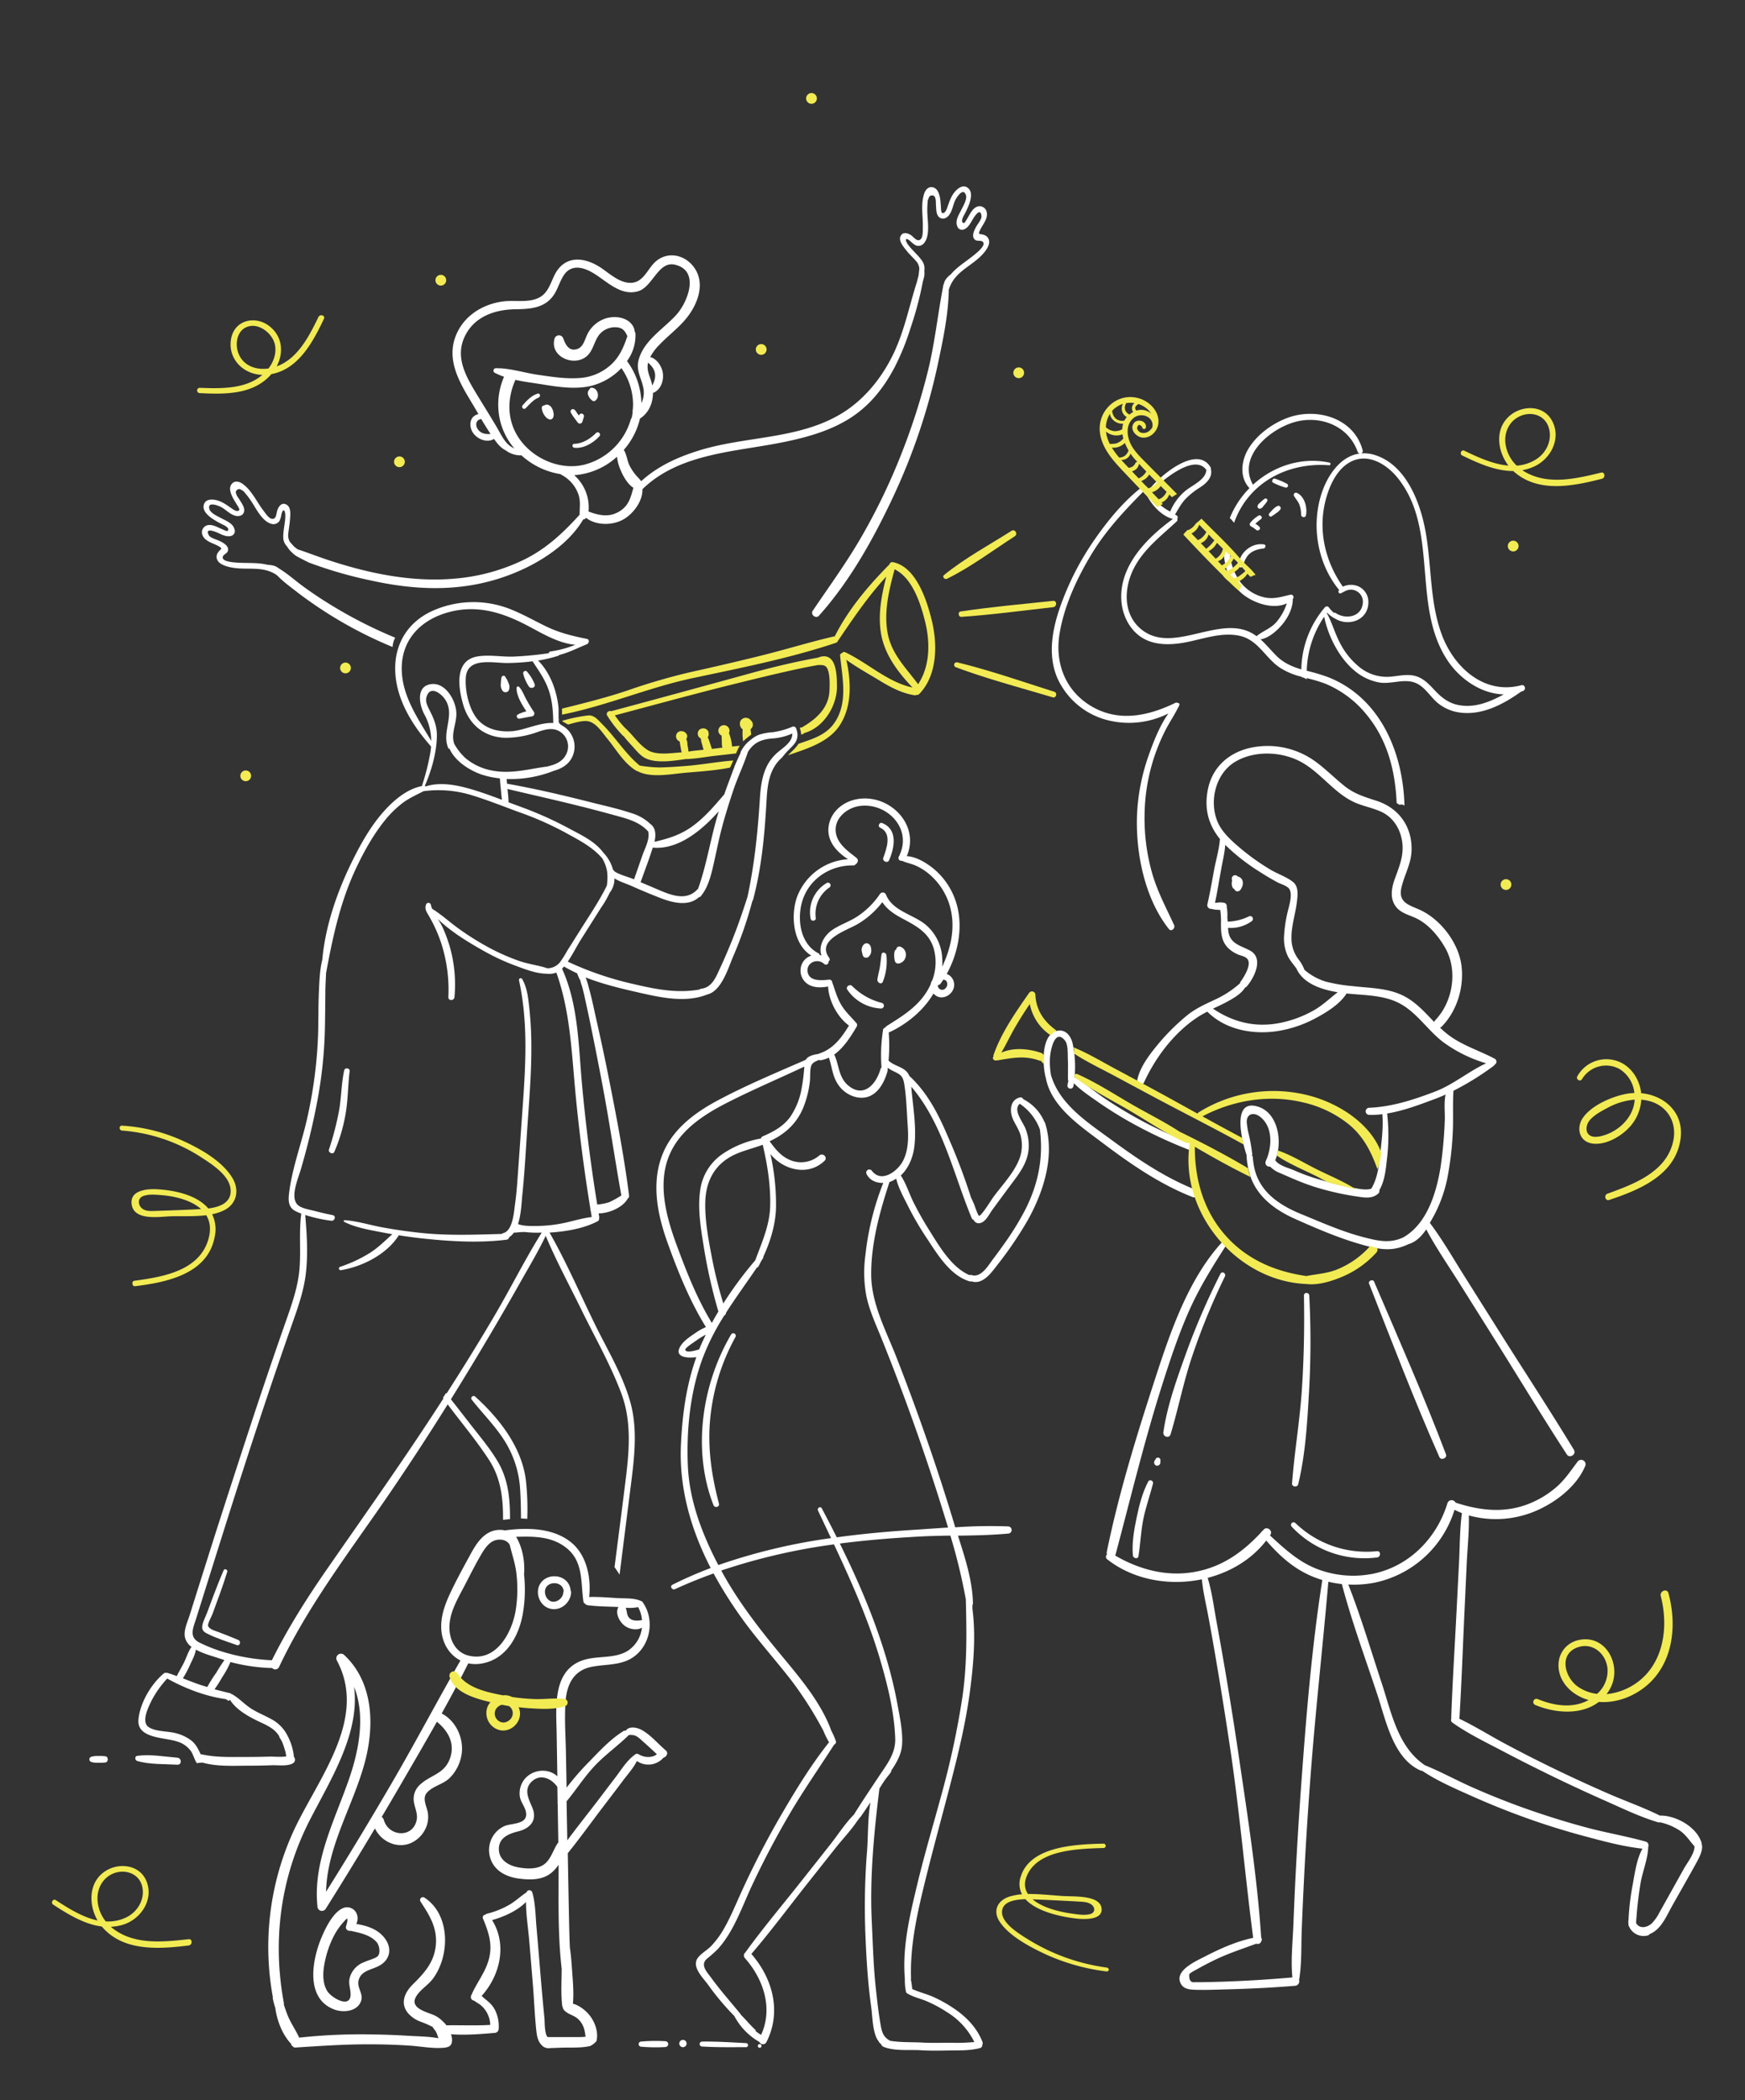 <svg id="a698618f-28a8-4eda-b7b7-a52835064028" data-name="Слой 1" xmlns="http://www.w3.org/2000/svg" viewBox="0 0 836 1006"><rect x="0" y="0" width="836" height="1006" fill="#333333" stroke="none"/><title>Party</title><path d="M428.12,565.29c.43-.22.84-.46,1.25-.72,1,4.35,3.46,8.72,5.37,12.58a145.93,145.93,0,0,0,9.09,15.68c5.1,7.7,11.29,18.15,20.69,20.92a1.35,1.35,0,0,0,.9,0c5.28,1.74,9.32-3.84,12.27-7.69a182.17,182.17,0,0,0,14.59-21.43c7.09-12.64,12.4-28.38,9.36-43,0,0,0-.09,0-.14-.1-.52-.23-1-.37-1.53s-.34-1.28-.54-1.92a1.62,1.62,0,0,0-.36-.64,21.71,21.71,0,0,0-10.18-10.93,1.33,1.33,0,0,0-1.49-.83c-4.65,1.08-5.13,6.13-3.59,10,1.15,2.86,3.06,5.23,3.85,8.27a18.47,18.47,0,0,1-.62,11.26c-2.57,6.6-8.16,12.43-12.34,18.07-.77,1-5.86,9.32-6.94,9.12-.56-.1-2.12-4.92-2.41-5.58q-.72-1.65-1.48-3.27a289.9,289.9,0,0,0-11-29c-4.5-10.65-9.89-21.22-18.5-29.14a6.57,6.57,0,0,0-1.8-2.53c-2.37-2.06-5.66-2.5-8-4.67l-.17-.14a83.19,83.19,0,0,0,.07-13.56,1.79,1.79,0,0,0,.59-.16c8.19-3.88,16.16-10.36,20.85-18.42a5.63,5.63,0,0,0,1.53,1.24c2.74,1.51,6.15,0,7.61-2.57a5.61,5.61,0,0,0-1.95-7.67,4.09,4.09,0,0,0-.86-.34c5.92-10.78,8.26-24.27,4-35.84a34.23,34.23,0,0,0-10.36-14.68c-3.29-2.67-8.17-5.71-12.76-5.94,6.47-15-8.2-29.9-23.56-27.35-7,1.15-13.16,6.24-13.93,13.54-.71,6.76,4,11.86,9.35,15.27a28,28,0,0,0-24.34,17.84c-3.3,8.93-2.09,22.91,6.75,28.34a7.34,7.34,0,0,0-5.13,6.45,7.73,7.73,0,0,0,3.87,7.47c2.8,1.57,6.21,1.44,9.3.88.29,6.74,4.43,14.69,10,18.7-3.58,5.82-7.45,11.17-14.27,13.41a1.94,1.94,0,0,0-.46.22c-2.29.28-5,1-6,2.79-14.16,6.18-28.67,12.23-42.3,19.52-10.85,5.8-21.31,13.61-26.13,25.32-5.71,13.85-2.68,29,2.17,42.56,5,13.94,10.66,28,18.46,40.61a27.78,27.78,0,0,0-5.41,3.08c-2.38,1.57-5.36,3.64-6.85,6.13-3.18,5.3,3.45,5.77,7.67,5.18-4.88,13.56-6.79,28-7.4,42.39-.87,20.76,4.93,40.48,14.27,58.62a196.11,196.11,0,0,0-18.32,8c-1.42.71-.18,2.76,1.24,2.11q9.09-4.15,18.46-7.5A205.55,205.55,0,0,0,362.15,784c5.72,7.18,11.74,14.11,17.34,21.38a178.3,178.3,0,0,1,15,23.68,36.65,36.65,0,0,0,2.7,5.47c-8.52,10.67-15.83,22.63-22.69,34.39a419.46,419.46,0,0,0-19.82,38.45c-2.54,5.63-4.9,11.38-8,16.71a41.9,41.9,0,0,1-6.06,8.13c-1.91,1.95-4.66,3.39-6.29,5.57-3.14,4.23,2.39,9.49,4.76,12.7a125.55,125.55,0,0,0,12.69,15.15,31.19,31.19,0,0,0,12.07,12.47,1.85,1.85,0,0,0,3.29.13c7.42-14.47,3.1-30.56-7.18-42.31,9.22-10.72,17.71-22.19,26.48-33.26q6.83-8.62,13.65-17.24c3.37-4.27,7.54-8.62,10.67-13.3a9.24,9.24,0,0,0,1-1.37,1.66,1.66,0,0,0,.49-.45q2.43-3.48,4.77-7c-1.35,7.6-1.07,15.85-1.62,23.16a336.21,336.21,0,0,0-.85,38.89c.47,12,1.15,24,2.81,35.9.65,4.71.59,10.13,2.43,14.59a7.52,7.52,0,0,0,1.23,2,1.79,1.79,0,0,0,0,.21l.32.37A4.91,4.91,0,0,1,422.6,980l.55.35c5.27,2.23,12.61,1.34,18,1.69,5,.32,10.06.15,15.1.09,4.46,0,8.81,0,13.17-1.1a1.48,1.48,0,0,0,1.18-1.65,1.43,1.43,0,0,0,.1-1.29c-2.46-6.36-7.15-11.43-12.66-15.34a65.89,65.89,0,0,0-10.36-6c-3.45-1.6-7.18-2.46-10.62-4-.21-1.51-.34-3.07-.69-4.56a1.57,1.57,0,0,0,.09-.61c-.53-15.95,3.09-31.65,6.87-47,3.73-15.17,7.9-30.23,11.82-45.36,3.8-14.67,7.43-29.44,9.45-44.48,1.75-13,3-27,1.26-40.26a15.85,15.85,0,0,0,0-1.65,1.35,1.35,0,0,0,.26-.83c-.19-10.88-3.81-21.9-7.18-32.43,8-.12,16.07-.26,24-1a1.72,1.72,0,0,0,0-3.44,241.42,241.42,0,0,0-25.29.43c-.21-.66-.41-1.32-.61-2q-6-19.89-12.84-39.53-6.94-20-14.67-39.77c-5-12.87-12.18-25.89-12.16-40,0-15,4.12-29.91,8.77-44.09A11.84,11.84,0,0,0,428.12,565.29Zm8.51-44.12q0-.31,0-.62c15.12,17.79,20.11,41.8,28.93,63a1.17,1.17,0,0,0,.88.73,2.67,2.67,0,0,0,3.17,1.56c2.65-.6,4.38-4.39,5.85-6.41q4.09-5.58,8.21-11.14c4.12-5.55,8.6-10.86,9.13-18a21.73,21.73,0,0,0-1.63-10c-1.3-3.07-6-8.79-2.6-11.59a25.49,25.49,0,0,1,9.62,12.26c1.79,13.55-.81,26.37-7.1,38.64a133.45,133.45,0,0,1-10,16.19c-1.77,2.49-3.58,5-5.41,7.4-2.29,3.06-5.65,9-10.26,7.54a1.25,1.25,0,0,0-.93.05c-8.78-3.73-14.74-14.28-19.57-21.95-2.55-4.05-4.89-8.23-7.06-12.49s-3.68-9.32-6.3-13.31c3.62-3.34,5.68-8.31,6.39-13.1C439.27,540.47,437.42,530.5,436.63,521.17Zm16.26-47.72a2.06,2.06,0,0,1-3.56-1.63,1.58,1.58,0,0,0,1.31-.7c.41-.59.82-1.2,1.21-1.81a1.66,1.66,0,0,1,1.64.74A2.77,2.77,0,0,1,452.89,473.45Zm-67.4-44.81c4.15-9,13.5-14.27,23.25-14.11a1.41,1.41,0,0,0,1.28-.66,1.56,1.56,0,0,0,.81-1,1.27,1.27,0,0,0-.18-1.54h0a1.14,1.14,0,0,0-.36-.46c-3.69-2.87-8.37-6.14-9.62-10.92-1.87-7.12,4.4-12.81,10.88-13.84,12.79-2,25.28,10.17,19.6,23a1.84,1.84,0,0,0-.14.51,1.43,1.43,0,0,0-.28.44,2.18,2.18,0,0,0-.29.94,1.31,1.31,0,0,0,1.15,1.3,1.33,1.33,0,0,0,.52,0c2.09,1,4.4,1.34,6.52,2.29a27.21,27.21,0,0,1,7.1,4.6,31.43,31.43,0,0,1,9.14,14.17c3.11,10.21.87,20.38-3.47,29.68a27,27,0,0,0,0-4,22.32,22.32,0,0,0-8.58-16.64c-5.9-4.45-15.25-6.31-18.3-13.73a1.66,1.66,0,0,0-3-.39A38.92,38.92,0,0,1,410.68,439c-3.81,2.5-8.24,3.88-12,6.47-4,2.77-6.7,7.77-5.12,12.23a7.11,7.11,0,0,0-.87-.27,1,1,0,0,0-.57-.81C382.46,451.74,381.36,437.59,385.49,428.65Zm24.87,63.21a1.59,1.59,0,0,0-.38-2.14c-2.42-2.8-5-5.13-6.94-8.38s-2.88-6.67-4.07-10.13a1.21,1.21,0,0,0-.25-.42,1.4,1.4,0,0,0-1.49-1.54c-3.51.37-9.61,1-10.32-3.78-.66-4.47,4.79-6.65,7.92-3.76a1.25,1.25,0,0,0,2.09-1.16,1.19,1.19,0,0,0,.37-1.72c-6.4-8.42,8.12-13.1,13.25-16a41.14,41.14,0,0,0,12.17-10.7c2.3,3.57,5.84,5.83,9.72,7.9,6.66,3.56,12.87,6.83,15,14.68a24.39,24.39,0,0,1-.79,14.84,1.54,1.54,0,0,0-.16.21,4.86,4.86,0,0,0-.6,1.67,29.86,29.86,0,0,1-2.73,4.84c-4.73,6.82-11.56,10.89-18.41,15.23a1.59,1.59,0,0,0-.68.83,1,1,0,0,0-1,1,77.67,77.67,0,0,0-.74,18,1.67,1.67,0,0,0-.53.85c-2,7.07-8,14-15.45,7.74-4.7-4-4.3-9.81-6.67-14.81C404.28,501.82,407.54,496.58,410.36,491.86ZM323.83,595.43c-5-13.74-9.18-30-2.36-43.88,5.47-11.15,16.49-18.08,27.21-23.53,12-6.11,24.44-11.38,36.63-17.12,0,.38,0,.74-.06,1.08a87.34,87.34,0,0,1-1.21,9.39,34.64,34.64,0,0,1-5.43,13.57c-3.32,4.63-8.14,7.16-13.24,9.38a1.35,1.35,0,0,0-.8,1,47.44,47.44,0,0,0-18.2,7.27,25.06,25.06,0,0,0-10.93,17.6c-1.28,8.9.32,18.25,1.72,27a252.05,252.05,0,0,0,7,31c-1.08,1.81-2.13,3.63-3.13,5.47C333.75,621.72,328.63,608.5,323.83,595.43Zm41.57-47.11c2.27,9.56,3.83,19.51,3.58,29.34-.25,9.39-4,17.42-7.14,26a181.58,181.58,0,0,0-15.32,20.69A216.31,216.31,0,0,1,341,602.06c-1.64-8.6-3.35-17.62-3.11-26.41.24-8.51,3.39-15.89,10.62-20.68C353.76,551.5,359.76,550.51,365.4,548.31Zm-37.1,98.25c-.19-.9,4-3.55,4.62-4a44,44,0,0,1,4.66-3l.57-.29c-.66,1.35-1.31,2.71-1.92,4.08q-.68,1.52-1.29,3l-.09,0C334,646.65,328.67,648.32,328.3,646.56Zm81.13,222.06a1.8,1.8,0,0,0-.18.39c-4.41,4.38-8,10.15-11.82,14.91q-7.09,9-14.17,17.92c-8.74,11.06-17.95,21.94-26.19,33.38h0a1.85,1.85,0,0,0-.21,2.67c8.94,10.08,13.59,24.13,7.77,36.77-.4-.24-.82-.46-1.19-.72s-.93-.7-1.39-1.05c0-.12,0-.24,0-.36l-.13-.25c-2.48-2.22-4.53-4.87-6.93-7.17a1.57,1.57,0,0,0-.27-.48c-4.64-5.69-9.51-11.13-13.83-17.08-2.1-2.9-5.61-6.29-2.26-9.3a66.56,66.56,0,0,0,5.25-4.66c7.74-8.55,11.5-20,16.31-30.31q8.34-17.82,18.33-34.8c6.62-11.26,14.08-21.88,21.12-32.85a1.34,1.34,0,0,0,.78-1.75,34.77,34.77,0,0,0-2.32-5.2,1.6,1.6,0,0,0-.1-.44c-5.26-13.76-15.58-25.56-24.84-36.78-10.25-12.42-19.94-25-27.62-39.2a289.2,289.2,0,0,1,54-12.53c8.47,18.07,16.58,36.33,22.21,55.52,3.52,12,6.69,24.87,7.13,37.45.26,7.26-4.09,12.52-7.91,18.28S413.16,862.66,409.44,868.62Zm53.28-102.55a1.2,1.2,0,0,0,0,.19c.41,15.88.63,31.23-1.7,47a400.78,400.78,0,0,1-9.62,45.08c-4,14.82-8.43,29.52-12,44.45-3.48,14.53-7.15,29.7-5.91,44.74,0,0,0,.08,0,.13a34.76,34.76,0,0,0,.37,5.51v.09H434a1.37,1.37,0,0,0,.67,1.57c2.69,1.64,5.72,2.3,8.62,3.44a61.82,61.82,0,0,1,10.4,5.51,34.91,34.91,0,0,1,13.1,14.31,86.66,86.66,0,0,1-11.34.35c-4.48,0-9,.18-13.43-.08-5-.28-10.48,0-15.55-.85-3.24-1.78-3.91-3.86-4.6-7.76-1-5.62-1.62-11.44-2.25-17.11-1.21-11-1.47-22.06-2-33.09-.94-20.88,1.15-42.19,3.7-62.92l.8-1.22a42.17,42.17,0,0,1,4-5.58q.39-.6.83-1.18c0-.16,0-.33,0-.49,2.57-3.85,4.93-7.85,5.23-12.58.38-6.07-1-12.6-2.1-18.56-1.19-6.61-2.73-13.16-4.56-19.63-5.67-20.09-13.91-39.36-23.17-58.06,12.87-1.67,25.82-2.69,38.78-3.38,4.7-.25,9.44-.34,14.18-.42A277,277,0,0,1,462.71,766.07Zm-48.11-164.9a61.25,61.25,0,0,0,.54,20c1.51,6.89,4.54,13.38,7.17,19.89q16,39.7,28.8,80.6,1.57,5,3.09,10c-4.93.32-9.84.67-14.7,1-12.91.78-25.8,1.93-38.62,3.69q-3.51-7-7.17-13.87c-.64-1.21-2.39-.15-1.82,1.06q3.11,6.59,6.24,13.19a280,280,0,0,0-54,12.91c-7.75-14.9-13.92-30.87-14.6-47.81s1.08-34.93,7-51A110.9,110.9,0,0,1,347,630.1a1.49,1.49,0,0,0,.82-1.3c4.68-7.33,9.85-14.36,14.76-21.63a1.08,1.08,0,0,0,.78-.57c.48-.89.94-1.79,1.39-2.7l.78-1.19a1,1,0,0,0,.14-.72c3.44-7.39,5.88-15.45,6.1-23.53a109.73,109.73,0,0,0-2.68-25.7c6.23,7.72,18.1,10.79,25.95,3.24,1.67-1.61-.81-4-2.53-2.53a13.44,13.44,0,0,1-14.5,1.95c-4.14-1.88-6.72-5.25-9.3-8.77,7.31-3.38,12.88-8.35,16.11-16.05A48.9,48.9,0,0,0,388,518c.29-2.25-.11-5.55.7-7.64.54-1.39,2.09-2,3.64-2.65a1.79,1.79,0,0,0,1.07.1,15.71,15.71,0,0,0,3.69-1.21c1.48,4.22,1.67,8.7,4.24,12.6a14.4,14.4,0,0,0,8.78,6.31c8.46,1.89,13.13-5.33,15.08-12.45a1.67,1.67,0,0,0,0-1,1.56,1.56,0,0,0,.11-.37c0-.07,0-.14,0-.21a16.42,16.42,0,0,0,2.85,1.66c3.27,1.58,4.44,2.17,5.09,6.34,1,6.31,1.16,13,1.59,19.36.4,5.85.5,12.09-2.34,17.41-2.55,4.75-10.18,10.56-14.77,4.59a1.49,1.49,0,0,0-2.57,1.5c1.53,3.12,4.73,4.36,8,4.25A131.72,131.72,0,0,0,414.61,601.17Z" style="fill:#fff"/><path d="M352.39,640.34a1.21,1.21,0,0,0-2.08-1.22c-14.06,23.88-18.77,55.53-8.51,81.77.63,1.6,3.09,1,2.63-.73-3.51-13.28-5.47-26.45-4.22-40.21A100.69,100.69,0,0,1,352.39,640.34Z" style="fill:#fff"/><path d="M396.22,422.86a16.2,16.2,0,0,0-7.84,17.25c.27,1.35,2.61,1.07,2.45-.33A15.23,15.23,0,0,1,397.5,425,1.27,1.27,0,0,0,396.22,422.86Z" style="fill:#fff"/><path d="M422.55,394.2c-1.27-.49-2.19,1.65-.94,2.22,5.91,2.68,3.15,10,1.55,14.5-.57,1.6,2.08,2.75,2.77,1.17C428.59,406,430.29,397.21,422.55,394.2Z" style="fill:#fff"/><path d="M415.8,451.94c-1.72-.58-2.88,1.25-3,2.73a4,4,0,0,0,.25,1.69,4.84,4.84,0,0,0,.49,1.66,1.42,1.42,0,0,0,1.58.64l.1,0a1.06,1.06,0,0,0,1.05-.55,3.52,3.52,0,0,0,1.11-2.42C417.51,454.42,417.17,452.4,415.8,451.94Z" style="fill:#fff"/><path d="M431.55,453.54a1.47,1.47,0,0,0-2.11.86c-.07.16-.13.32-.19.48a1.26,1.26,0,0,0-.68.89,9.79,9.79,0,0,0,.19,4.64,1.58,1.58,0,0,0,1.89,1.08C434.59,460.74,435.27,455.12,431.55,453.54Z" style="fill:#fff"/><path d="M422.56,480.4a30.6,30.6,0,0,1-14.31-8.11c-1.16-1.12-3.26.35-2.3,1.78a20.7,20.7,0,0,0,16.25,9A1.38,1.38,0,0,0,422.56,480.4Z" style="fill:#fff"/><path d="M424.65,457.46c-.13-1.19-2.11-1.76-2.33-.31-.3,2-.46,4-.78,6s-.93,4-1.2,6c-.19,1.42,1.9,2.74,2.61,1.1A26.65,26.65,0,0,0,424.65,457.46Z" style="fill:#fff"/><path d="M318.86,977.73a78.11,78.11,0,0,0-11.77.16,1.23,1.23,0,0,0,0,2.45,78.09,78.09,0,0,0,11.77.16A1.39,1.39,0,0,0,318.86,977.73Z" style="fill:#fff"/><path d="M327.19,977.08a1.75,1.75,0,0,0,0,3.5A1.75,1.75,0,0,0,327.19,977.08Z" style="fill:#fff"/><path d="M357.62,978.64c-7.07-.35-14.16-.85-21.25-.74a1.17,1.17,0,0,0,0,2.35c7.07.46,14.17.32,21.25.32A1,1,0,0,0,357.62,978.64Z" style="fill:#fff"/><path d="M363.94,979.09a.89.89,0,0,0,0,1.78A.89.89,0,0,0,363.94,979.09Z" style="fill:#fff"/><g id="cd5f521f-8e76-495c-80a1-8da4527b30e8" data-name="boy1"><path d="M85,841.92c-6.23-.5-13.07-1.77-19.28-.88-1.3.19-1.1,2.12,0,2.44,6,1.77,13.06,1.42,19.28,1.79C87.15,845.41,87.11,842.1,85,841.92Z" style="fill:#fff"/><path d="M50.5,841.24a19.77,19.77,0,0,0-3.42-.13,9.72,9.72,0,0,0-3.36.37,1.3,1.3,0,0,0,0,2.48,9.73,9.73,0,0,0,3.36.37,19.78,19.78,0,0,0,3.42-.13C52,844,52,841.44,50.5,841.24Z" style="fill:#fff"/><path d="M243.58,327.08c-.2-.49-.39-1-.63-1.46s-.64-.95-.9-1.46c-.48-.94-1.78-.4-1.84.5a24.76,24.76,0,0,0-.29,3.16,4.42,4.42,0,0,0,1,3.24,1.81,1.81,0,0,0,2.82-.36A4.28,4.28,0,0,0,243.58,327.08Z" style="fill:#fff"/><path d="M256.12,327.68a20.2,20.2,0,0,0-3.67-6c-.75-.83-2,.05-1.79,1a19.44,19.44,0,0,0,2.69,6.1C254.24,330.18,256.8,329.36,256.12,327.68Z" style="fill:#fff"/><path d="M255.79,341c-1.39-2-2.64-4.16-3.83-6.32-1-1.89-1.79-4.1-3.27-5.67a.71.71,0,0,0-1.21.5c-.08,3.7,2.5,7.91,4.7,11.22a16.31,16.31,0,0,0-4.08,1.51c-1.13.61-.31,2.16.82,2,2-.36,4-.8,6-1.1A1.43,1.43,0,0,0,255.79,341Z" style="fill:#fff"/><path d="M381.29,348.55a1.19,1.19,0,0,0-.19-.1,1.23,1.23,0,0,0-1.42-.38,37.77,37.77,0,0,1-9.41,2.65,26.41,26.41,0,0,0-6.6,1.2,12.8,12.8,0,0,0-3.7,2.21v0a15.84,15.84,0,0,0-5.26,6.34l-.06.14.19,0c-.53,1-1,2.08-1.5,3.15s-1,2.35-1.54,3.5l.09,0c-1,2.49-1.88,5-2.81,7.44-.73,1.91-1.42,3.84-2.08,5.77-4.81,5.59-9.53,11.25-15.6,15.54-5.64,4-11.37,5.7-17.85,7.21.72-3.11.73-6.69-2-8.56a22.07,22.07,0,0,0-8.89-5.13c-6.16-2.08-12.61-3.49-18.91-5.08-13.51-3.42-27.09-6.64-40.81-9.06h0c-.09-.71-.12-1.5-.24-2.26a56.44,56.44,0,0,0,22.11-3.71,1.2,1.2,0,0,0,.24-.13c3.46-.93,6.69-2.58,8.61-5.8a11.54,11.54,0,0,0-.16-12,11,11,0,0,0-3.83-3.73l.07,0-.54-.31c-.52-.32-1.49-.92-1.41-1.64l-.18.05c0-.44.07-.9.1-1.35a.84.84,0,0,1-.1-.4V339.4c-.71-8.34-4.1-17.37-9.82-23a67.77,67.77,0,0,0,9.63-2.28.84.84,0,0,0,.45-.36c4.66-1.21,8.65-3.28,13.28-5.17,1.08-.44,1.43-2.28,0-2.57-6.94-1.4-13.15-2.88-19.57-6-5.45-2.64-10.71-5.64-16.32-7.93a48,48,0,0,0-38.59.75c-11.31,5.32-17.58,15.55-17.34,28,.26,13.39,7.58,25.55,16.05,35.4a.92.92,0,0,0,.15.14c.33.44.68.86,1,1.29-.07.78-.15,1.56-.28,2.38a111.5,111.5,0,0,1-4.15,16.49c-7.13,1.33-13.55,6.87-18.21,12.09-6.06,6.79-10.67,14.88-14.72,23-7.38,14.77-13.29,31.46-14.77,48.12-1.25,5-1.4,10.33-1.63,15.5-.3,6.73-.18,13.47-.38,20.2A216,216,0,0,1,147.31,535c-2.57,11.81-7.08,23.55-8.69,35.52-.51,3.77-.88,7.67,2.92,9.58.89.45,1.83.85,2.78,1.22a1.09,1.09,0,0,0,0,.14c-1.17,8.76-.09,17.63-.85,26.44s-3.78,17.17-6.7,25.51q-8.85,25.22-17.18,50.62T103.1,734.87Q99,747.81,94.91,760.76l-4.08,13c-1,3.13-2.77,6.78-2.29,10.14a7.67,7.67,0,0,0,3.22,4.94c-1.57,2.13-2.37,4.92-3.52,7.29s-2.45,4.42-3.54,6.7c-1.52-.56-3-1.09-4.6-1.55a1.17,1.17,0,0,0-.53,0,1.49,1.49,0,0,0-1.23.38c-6,5.09-11.24,14-12,21.89-.93,9.32,12.61,8.57,18.58,10.63a12.42,12.42,0,0,1,6.59,4.64c1.07,1.65,1.53,3.61,2.52,5.3.09.15.19.27.28.41q1.36-.19,2.7-.27c6.81,1.95,14.39,1.51,21.37,1.49q6,0,12-.21c2.92-.1,7.5.59,10.05-1a2,2,0,0,0,.39-3l0,0a27.09,27.09,0,0,0-3.06-10.12,18,18,0,0,0-7.82-8c-3.07-1.69-6.34-3-9.32-4.83-3.3-2.05-5.94-5.08-9.29-7a1.27,1.27,0,0,0-.46-.15,1.37,1.37,0,0,0-.7-.43c-2.48-.6-4.94-1.2-7.39-1.85a64.41,64.41,0,0,0,3.69-5.82,42.16,42.16,0,0,0,3.93-7.24,86.71,86.71,0,0,0,20,2.88,2,2,0,0,0,3.28-.48c13.3-28.22,32.21-53.15,49.88-78.69q16-23.21,30.92-47.12c6.63,8.87,13.82,17.35,19.83,26.63,5.76,8.89,6.75,18.66,6.69,28.68q1.67-.22,3.33-.34c.07-9.55-.81-19-5.8-27.49-3.84-6.54-8.89-12.41-13.51-18.4-3-3.86-6-7.72-9-11.52q10.07-16.18,19.74-32.61,6.86-11.63,13.49-23.4c4.13-7.34,8.58-14.68,12.19-22.31,5,12,11.36,23.68,17.09,35.39,6.43,13.16,13.95,26.27,19.1,40,4.93,13.12,3.89,27,2.21,40.62-1.75,14.25-3.62,28.48-5.43,42.72.86,1.16,1.66,2.36,2.41,3.58q2.67-21.17,5.35-42.33c1.67-13.25,3.46-27-.15-40.13s-11.08-25.34-17-37.45c-7.14-14.59-13.68-29.81-21.74-43.93,7.69-.49,16.54-1.92,23.21-5.53a1,1,0,0,0,.48-1.12,1.83,1.83,0,0,0,.09-1c-.09-.52-.17-1-.25-1.55,5.12,0,11.76-3,13.93-7.11a1.44,1.44,0,0,0,.64-1.43c-2.43-19.1-6.11-38.15-9.86-57-1.86-9.38-3.87-18.73-6-28.06-1.05-4.71-2-9.48-3.32-14.12a41.6,41.6,0,0,0-1.64-5.31c8,3.15,16.43,5.2,24.67,7.07,10.69,2.43,22.94,5.35,33.54,1.13,6.92-1.6,10.11-12.74,12.47-18.22a187.24,187.24,0,0,0,9.2-26.58,1.42,1.42,0,0,0,.36-.64c4.21-15.85,5.57-31.86,6.48-48.16.4-7.21,1.44-14.54,7.06-19.63l.37-.33a31.83,31.83,0,0,1,3.08-3.55c1.37-1.44,3.09-2.86,3.82-4.76C382.44,352.18,382,350.51,381.29,348.55ZM312.72,406c12.13,1.13,23.38-8.15,31.62-17.41q-.7,2.36-1.36,4.73c-3,10.93-4.77,21.9-8.6,32.53a1.68,1.68,0,0,0-.43.32c-5.72,6-13.8,2-20.15-.68-2.31-1-4.6-1.94-6.9-2.93C308.83,417.1,311,411.61,312.72,406Zm-34-19.66q9,2.29,18,4.79c5.22,1.46,10.06,3,13.8,7.13l0,0c1,3.48-1.73,8.51-2.76,11.46q-2,5.74-4,11.48l-.4-.17c-2.42-1-6.73-2.09-9-3.67a1.38,1.38,0,0,0-.66-.71,18.76,18.76,0,0,0-4.66-8.24c-4-5.43-10.36-8.31-16.17-11.45a175.4,175.4,0,0,0-23.42-10.51c-1.93-.71-3.86-1.43-5.8-2.16-.06-2.12-.28-4.26-.54-6.38C255.07,380.76,267,383.39,278.76,386.38Zm-16-56.23c1.86,5.23,2.27,10.52,2.33,16a1.52,1.52,0,0,0,0,.21c-6.27-.42-13.69,3.43-19.7,3.91-6.91.55-13.88-1.27-17.82-7.38-3.19-5-4.73-12.3-4.38-18.15.62-10.31,13.21-7,20.14-7.13a101.7,101.7,0,0,0,11.86-.82C258,321.18,260.94,325.13,262.72,330.15Zm-70.26-9.9c0-14.31,9.67-23.68,23-27.11s25.19.28,36.91,6.4c7,3.64,15,8.67,23.26,9.33a48.48,48.48,0,0,1-11.85,3.2,1,1,0,0,0-.89.85,163.57,163.57,0,0,1-17.11,1.63c-5.69.16-11.84-1.07-17.45,0-10.73,2.12-8.73,15-6.46,22.89,2.78,9.7,10.11,15.73,20.29,16a46.06,46.06,0,0,0,15.67-2.88c3.57-1.2,7.23-2.22,10.66.07a8.38,8.38,0,0,1,2.9,10.4c-1.54,3.48-4.9,5.19-8.74,6l0,.11c-9.17,1.14-17.78,3.86-27.2,1.92a27.57,27.57,0,0,1-12.41-5.85,27.09,27.09,0,0,1-5.4-6.85c-1.67-4.66.89-9.22,1-14.08.18-6.12-5.05-15.76-12.4-14.51-7.08,1.2-5.32,9.94-3,14.34a26.51,26.51,0,0,1,3.35,12.78C200.2,344.15,192.5,333.29,192.46,320.25Zm16.84,31.86c0-4.08-1.27-7.38-3.06-11-1-2.09-2.63-4.64-1.94-7.1,1.69-6,7.07-1.76,8.91,1,5.15,7.58-2.08,15.9,1.76,23.82a4.56,4.56,0,0,1,.31-.35c2.62,6.2,9.93,10.76,15.79,12.67a40.3,40.3,0,0,0,8.38,1.71l.06.36.15,2.1c.09,1.05.21,2.1.32,3.15.16,1.55.29,3.11.49,4.66-5.37-2-10.78-4-16.28-5.51-6.42-1.77-13.83-3-20.31-.88a.88.88,0,0,0-.36-.26C206.75,369,209.28,360.26,209.3,352.11ZM108,813.82a9,9,0,0,1,1.51.89c.24-.17.48-.31.72-.47,2.74,4.52,8.61,7.84,13.07,10,2.87,1.4,6,2.62,8.36,4.81a12.62,12.62,0,0,1,2.26,2.83l-.21.05a17.65,17.65,0,0,1,1.58,2.73c.57,1.44,1,2.94,1.47,4.43.16.73.27,1.48.36,2.22-2.7.41-6.14,0-8.53.1q-5.57.16-11.14.16c-6.91,0-14,.26-20.78-1.25a2.06,2.06,0,0,0-.5,0c-1.21-2.46-2.16-4.71-4.42-6.55a20.2,20.2,0,0,0-7.69-3.63c-3.81-1-9.77-.64-13-3-3.53-2.62.24-9.9,1.72-12.9A49.19,49.19,0,0,1,80.11,804C88.46,808.66,98.53,812.57,108,813.82Zm-4.57-12.36a69.08,69.08,0,0,0-4.12,6.59c-1.48-.43-3-.89-4.43-1.4-2.44-.85-4.84-1.81-7.26-2.75a50.34,50.34,0,0,0,3.55-6.74c1-2.17,2.32-4.57,2.68-7,3.38,1.86,7.59,3,10.31,3.9q1.67.57,3.37,1.07A72.06,72.06,0,0,0,103.48,801.46ZM268.35,586.16a66.39,66.39,0,0,1-10.56,1.06c-2.72,0-6.83.22-9.62-.91,1.55-4.72,1.72-10.6,2.09-14.21,1.21-11.72,1.77-23.52,2.6-35.27.85-12,1.76-23.91,1.7-35.91a173.33,173.33,0,0,0-1-18.32c-.52-4.64-1-9.56-3.4-13.66a.83.83,0,0,0-1.51.64c4.44,20.33,3.17,40.77,1.7,61.4q-1.07,15-2.15,30.09c-.37,5.17-.7,10.35-1.43,15.48-.56,3.88-1,12.9-5.7,14.11a1.41,1.41,0,0,0-.67.38c-12.35.34-24.5.83-36.88-.31q-10.39-1-20.66-2.9c-5.85-1.1-11.83-3-17.78-3.39a.43.43,0,0,0-.21.79c5.48,2.81,12.15,3.88,18.16,5.05q2.46.48,4.93.9c-3.61,3.2-6.83,6.51-11,9.1a66.54,66.54,0,0,1-14,6.51.83.83,0,0,0,.44,1.6c10.2-1.7,21.65-7.47,27.44-16.36a1.34,1.34,0,0,0,.16-.35c3.63.57,7.28,1.07,10.93,1.47,13.31,1.45,27.39,2.32,40.72.66a1.51,1.51,0,0,0,1.32-1.22,8.29,8.29,0,0,0,2.21-2.17c1.05,0,2.15-.16,3.19-.24.73-.05,1.45-.06,2.17-.06a47.5,47.5,0,0,0,8,.26c-8.13,13-15,26.88-22.79,40.09-7.36,12.51-15,24.84-22.85,37.06l-.25-.3a23.34,23.34,0,0,1-1.43,2.22l.24.33-1.12,1.75c-17.41,27-35.94,53.06-54.23,79.41-9.87,14.21-19.16,28.8-26.86,44.3a95.13,95.13,0,0,1-23.65-4.09,74.38,74.38,0,0,1-11.06-4.38c-5.14-2.6-3-7-1.62-11.32q7.48-23.89,15-47.75c10-31.54,20.3-63,31.27-94.22,2.75-7.83,5.5-15.66,6.39-24,1-9.06.43-18.45-.36-27.51a71.65,71.65,0,0,0,12.43,2.75c1.73.25,2.53-2.33.74-2.69-2.74-.55-5.48-1.16-8.19-1.88-2.38-.63-5.95-1.17-8-2.56-4.72-3.22-.41-12.92.83-17.18a336.67,336.67,0,0,0,8.22-34.26A213.12,213.12,0,0,0,155.65,493c.13-5.89.17-11.79.23-17.68,0-3.16.22-6.32.35-9.48a1.09,1.09,0,0,0,.08-.25c3.23-17.4,6.85-34.15,14.53-50.24,3.69-7.73,8-15.48,13.36-22.16a49.68,49.68,0,0,1,8.78-8.64c3.11-2.32,6.55-3.79,9.92-5.58a54.23,54.23,0,0,1,22.84,1.85c7.56,2.3,15,5.25,22.4,8a153.94,153.94,0,0,1,22.21,9.71c6.19,3.43,13.1,6.84,17.8,12.19a.93.93,0,0,0,.22.18,18.49,18.49,0,0,1,2.49,6.52,25.56,25.56,0,0,1-.14,6.79c-3.5,7.13-7.94,13.7-12.2,20.45l-6.81,10.8a49.3,49.3,0,0,1-3.48,5.5,7.8,7.8,0,0,1-6,2.84c-4.17-1.42-8.78-1.93-13-3.35a100.22,100.22,0,0,1-16-7.12,131.18,131.18,0,0,1-13.43-8.49c-4.29-3.07-8.27-6.77-12.77-9.54a10.39,10.39,0,0,1-.62-2,1.21,1.21,0,0,0-2.18-.29c-1.1,2.43.31,4,1.55,6.22a69.47,69.47,0,0,1,5.57,12.46,72.44,72.44,0,0,1,3.45,25.9c-.09,1.91,2.77,1.86,2.93,0a66.12,66.12,0,0,0-2-23.26,68.45,68.45,0,0,0-3.7-10.17,34.84,34.84,0,0,0-2.3-4c6.39,6.23,14.88,11.32,22.21,15.43a103.93,103.93,0,0,0,14.58,6.8c4.55,1.69,10.14,3.94,15.19,4a10,10,0,0,0,4.83-.53c6.6,18.47,7.28,37.71,9.1,57.1q2.63,28.06,7.18,55.88a1.88,1.88,0,0,0,.16,1c.17,1,.33,2.07.51,3.11C278.41,583.51,273.4,585.29,268.35,586.16Zm14.74-94.58c1.88,9.1,3.65,18.21,5.39,27.34,3.4,17.85,6,35.8,9.19,53.69a43.28,43.28,0,0,1-5.82,3.23,26.87,26.87,0,0,1-5.73,1.12q-4.7-29-7.35-58.27c-1.63-18.21-1.76-37.76-9.5-54.69l.22-.21c.24-.27.47-.56.71-.84a69.42,69.42,0,0,0,6.32,3.28.89.89,0,0,0,.13.47l.09.14a14.53,14.53,0,0,0,1.29,2.78l0,.1a29.88,29.88,0,0,0,.86,2.9c.53,2,1,3.93,1.41,5.9C281.28,482.87,282.19,487.22,283.09,491.58Zm89.58-131.28a20.78,20.78,0,0,0-5.3,6.74c-2.36,4.81-3,10.26-3.33,15.55-1,15.94-2.58,31.39-5.93,47-2.29,7.13-4.7,14.17-7.51,21.13-1.74,4.31-3.56,8.58-5.52,12.78s-3.81,9.48-9.1,10.08a1.49,1.49,0,0,0-.86.39c-10.6,1.9-20.68-.07-31.28-2.54A154,154,0,0,1,272,460.61c2.29-3.33,4.19-7.18,6.23-10.44L288,434.7a45.73,45.73,0,0,0,4.12-7.14h0a10.54,10.54,0,0,0,2.25-6.83c2.48,1.6,6,2.64,8.17,3.63,4.44,2,9,3.87,13.49,5.65,5.94,2.33,13.75,4.43,18.85-.3a1,1,0,0,0,.8-.37c3.34-3.94,4.77-9.3,5.92-14.23,1.44-6.17,2.6-12.39,4.22-18.52s3.5-12.11,5.5-18.08c2.08-6.21,5-12.15,7-18.35,2.81-4.51,6.47-6.07,11.94-6.46a27.88,27.88,0,0,0,9.33-2.36C379.68,355.38,375.49,357.89,372.67,360.29Z" style="fill:#fff"/><path d="M446.4,297.17c-2.32-9.48-7.41-25.66-18.56-27.88a1.4,1.4,0,0,0-1.72,1.06c-10,10.07-19.84,21.69-26.22,34.5a1.9,1.9,0,0,0-.4,0c-11.45,2.65-22.75,6.16-34.15,9s-22.74,5.48-34.16,8a294.71,294.71,0,0,0-30.41,8.83c-10.37,3.49-20.92,6.12-31.52,8.74v2.88c21.36-4.23,41.44-13,62.73-17.51,22.79-4.84,46.24-9.45,68.37-16.85a1.6,1.6,0,0,0,1-.85c7.31-10.83,14.45-21.33,23.23-30.9-2.23,8.8-4,18-2.55,27,1.62,10.22,8.14,18.77,15.11,26.12-11.86-2.53-21.35-11.74-32.12-16.84a1.27,1.27,0,0,0-1.72.43,1,1,0,0,0-.82,1.14c1,10.45,3.78,22.07-2.33,31.6-4.23,6.6-11,8.28-17.65,10.66l-.08.14c-1.3,2-3.24,3.55-4.88,5.33,9.08-3.18,19.68-6.22,25-14.73,5.72-9.14,5.2-20.75,2.9-31,5,3.61,10.57,6.68,15.83,9.88S431.86,332,438,333a1.76,1.76,0,0,0,1.09-.16,1.44,1.44,0,0,0,1.35-.47C449.15,323.35,449.18,308.54,446.4,297.17Zm-6.54,30.58c-5.88-7.95-12.81-14.45-14.64-24.67s.73-20.55,3.37-30.4c8.67,4.25,12.58,16.73,14.68,25.35C445.66,307.86,445.55,319.13,439.86,327.74Z" style="fill:#f2eb54"/><path d="M385.54,351l.15,0c9.21-2.78,15.45-13.25,15.28-22.48-.06-3.64-.09-10-2.87-12.8-1.72-1.76-4.11-1.62-6.19-.71-11.25,2-22.4,4.72-33.4,7.77-21.86,6-43.75,12-65.65,17.86-1.21-.46-2.8.82-1.93,2.18a57.47,57.47,0,0,0,7.67,9.75c0-.07,0-.13,0-.2,1.35,1.79,2.87,3.45,4.39,5.1,1.83,2,3.73,4.47,6.18,5.69,5.06,2.54,13.15,1.31,18.53.55a1.5,1.5,0,0,0,.39-.11c4.73-.06,9.59-1,14.24-1.55,3.42-.39,6.85-.76,10.28-1.17.35-.82.71-1.64,1.1-2.44a11.53,11.53,0,0,1,.71-1.24c-1.24.13-2.47.25-3.7.39a22.92,22.92,0,0,0-1.37-6.14,1.92,1.92,0,0,0-.14-.3,2.55,2.55,0,0,0,.19-1.85,2.62,2.62,0,0,0-.25-.58,2.67,2.67,0,0,0-5,1.38,2.7,2.7,0,0,0,1.56,2.25l.11,2.9a14,14,0,0,0,.23,2.88l-5,.6s0,0,0,0a3.84,3.84,0,0,0-.31-.93c-.29-.91-.58-1.82-.89-2.73a12.72,12.72,0,0,0-.71-1.77l-.09-.18a1.88,1.88,0,0,0,.43-1.63,2.21,2.21,0,0,0-.28-1.38,2.69,2.69,0,0,0-3.1-1.1,2.16,2.16,0,0,0-1.13.62,2.6,2.6,0,0,0,.71,4.07l.11,0a8.65,8.65,0,0,0,.42,2.33c.27,1,.57,2.08.86,3.11-2.42.23-4.86.46-7.25.85a15,15,0,0,0-.32-2.36c-.06-.33-.12-.66-.18-1a4.87,4.87,0,0,0-.53-2.56l0-.09a2.67,2.67,0,0,0,.43-1.42,1.73,1.73,0,0,0-.59-1.31,2.28,2.28,0,0,0-1.63-.95l-.3-.06a2.45,2.45,0,0,0-2.49,1.17,2.62,2.62,0,0,0,1.42,3.74c.14,1,.31,2,.48,2.93a16.65,16.65,0,0,0,.48,2.3c-5,.31-12,1.53-16.22-1.06s-7.18-7.32-10.94-10.67a48.11,48.11,0,0,1-4.85-6c16.71-4.43,33.38-9,50.14-13.26q12.6-3.17,25.23-6.19c4.34-1,8.7-2,13.07-2.94q3.28-.68,6.57-1.3l2.3-.42c1.8.08,3.58-.34,4.57,1.94,1.19,2.77,1.05,7.3.93,10.24-.34,8.32-6.15,13.54-12.84,17.48a1.5,1.5,0,0,0-.31.25,5.13,5.13,0,0,0-1.1.16,12.25,12.25,0,0,1,.71,3.3l.17-.06A4.52,4.52,0,0,0,385.54,351Z" style="fill:#f2eb54"/><path d="M328.77,366.88c-4.23.33-8.5.63-12.74.72a63.12,63.12,0,0,1-9.57-.9c-6.93-5.72-11.55-13.46-17.89-19.78-1.93-1.92-3.84-4.49-6.75-4.23a71.49,71.49,0,0,0-12.47,2.58.77.77,0,0,1,.16.26l.21.15c.31.21.63.39,1,.57l1.46.8c2.89-.79,5.88-1.73,8.59-1.68,4.44.08,7.59,5.31,10.1,8.35,4.32,5.22,8,11.88,13.92,15.43a1.37,1.37,0,0,0,.55.19c6.31,3.44,16.1,1.43,22.69.84,7.1-.64,14.6-1.06,21.71-2.51.57-1.11,1.06-2.25,1.54-3.4C343.72,364.86,336.25,366.29,328.77,366.88Z" style="fill:#f2eb54"/><path d="M359.68,345a2.72,2.72,0,0,0-1-.83,2.92,2.92,0,0,0-3.91,1.1,2.7,2.7,0,0,0-.27,1.59,3,3,0,0,0,1.31,2.48,25.51,25.51,0,0,0,.2,5.77,37.47,37.47,0,0,1,3.87-3.22c-.08-.9-.22-1.79-.3-2.61a2.68,2.68,0,0,0,.74-3.51A3,3,0,0,0,359.68,345Z" style="fill:#f2eb54"/><path d="M164.9,512.69c-1.38,6.29-1.33,12.77-2.43,19.1a142.18,142.18,0,0,1-4.87,18.82c-.48,1.5,1.94,2.58,2.59,1.09a79.33,79.33,0,0,0,5.51-19c1.06-6.52,1-13.11,1.81-19.64C167.69,511.56,165.22,511.24,164.9,512.69Z" style="fill:#fff"/><path d="M241,689a49.07,49.07,0,0,1,8.2,24.55c.28,4.59.38,9.19.4,13.8q1.5,0,3,.16a126.41,126.41,0,0,0-.68-18.73C249.82,693,239.26,679.46,227.71,669a1.12,1.12,0,0,0-1.59,1.59C231.05,676.8,236.61,682.4,241,689Z" style="fill:#fff"/><path d="M114.14,785.51c-3.09-1.3-6.21-2.53-9.35-3.73-1.35-.52-4.59-1.32-5.09-3-.31-1.06,1.67-4.54,2.08-5.65,2.47-6.72,5-13.43,7.1-20.28.31-1-1.29-1.72-1.72-.73-1.87,4.3-3.58,8.66-5.21,13l-2.7,7.26c-.75,2-2.1,4.39-2.36,6.53-.23,1.9.77,2.76,2.35,3.57,4.45,2.27,9.53,3.81,14.22,5.5C115,788.55,115.62,786.13,114.14,785.51Z" style="fill:#fff"/><path d="M484.62,254.25c-10.74,6.82-22.47,13.14-32.34,21.17-1.07.87.29,2.35,1.4,1.81,11.32-5.55,21.89-13.53,32.48-20.36C487.79,255.82,486.28,253.2,484.62,254.25Z" style="fill:#f2eb54"/><path d="M504.53,287.81c-14.76,1.56-29.63,2.87-44.31,5.08-1.46.22-1.12,2.69.35,2.58,14.68-1,29.34-3,44-4.64C506.43,290.61,506.47,287.61,504.53,287.81Z" style="fill:#f2eb54"/><path d="M505.06,331.32c-15.39-4.84-30.86-10.28-46.54-14.07a1.21,1.21,0,0,0-.64,2.32c15.12,5.65,31,9.82,46.44,14.44C506,334.53,506.77,331.86,505.06,331.32Z" style="fill:#f2eb54"/></g><path d="M189.32,305.44c-1.06-.44-2.12-.88-3.17-1.33a218.68,218.68,0,0,1-28.3-14.77q-6.5-4-12.69-8.52c-4.37-3.17-8.6-7.21-13.48-9.54-.78-.37-1.85.44-1.29,1.29,2.77,4.19,7.25,7.39,11.18,10.45,4.2,3.27,8.57,6.33,13,9.24a202.49,202.49,0,0,0,29.83,16.09q1.83.8,3.68,1.56A11.32,11.32,0,0,1,189.32,305.44Z" style="fill:#fff"/><path d="M451.89,136.92c-2.63,13.56-4,27.23-7.31,40.69a314.59,314.59,0,0,1-13.1,40.71,296.75,296.75,0,0,1-18.63,38.57c-7.12,12.39-15.51,23.86-23.5,35.68-1.22,1.81,1.57,4,3,2.34,14.78-16.48,26.1-36.8,35.46-56.75A295,295,0,0,0,449.4,174c2.42-11.43,5-23.61,5.15-35.39.05-.17.12-.31.17-.47Z" style="fill:#fff"/><path d="M471.76,120.61c1.32-1.68,2.83-4.09,1.78-6.28a3.47,3.47,0,0,0-2.14-1.8c-2-.78-3.23.33-1.63-2.8,1.22-2.39,3.68-5.25,2.94-8.16A3.47,3.47,0,0,0,468.12,99c-2.37.9-3.52,3.78-4.76,5.74-.22.36-1.18,2.18-1.59,2.11-2-.35,0-3.65.39-4.35a41.56,41.56,0,0,0,2.12-4.64c.82-2.33,1.77-5.81-.44-7.73s-4.67-.23-6.26,1.59c-1.86,2.11-2.6,4.48-3.55,7.08-.28.77-1.09,3.7-2.65,3.21-.56-.17-.57-2.59-.62-3.1-.11-1.15-.13-2.31-.31-3.46-.32-2-.93-4.77-3.09-5.59-2.34-.89-4,.93-4.63,3a17.34,17.34,0,0,0-.75,3.55l-.07.34a1.21,1.21,0,0,0,0,.42c-.31,3.89.3,7.94.19,11.75,0,1.42.13,4.55-1,5.64-1.63,1.56-3.18-.88-4.56-1.85-1.64-1.15-4.1-1.81-5.13.48s1.62,5.24,3,7,3,3.15,4.39,4.79a6,6,0,0,1,1.64,3.81c-.12.95-.19,1.9-.34,2.85q1.29.65,2.59,1.27a11.69,11.69,0,0,0,.14-3.25,6.33,6.33,0,0,0-1.16-4.84c-1.88-2.71-4.55-4.84-6.54-7.49-1.52-2-1.81-4.15,1-1.84a11.37,11.37,0,0,0,2.53,2,3.37,3.37,0,0,0,4-1c2.87-3.31,1.83-9.83,1.65-13.79a38.72,38.72,0,0,1,.11-5.91c0-.17,0-.46.06-.8a16.54,16.54,0,0,1,.76-1.83,1.67,1.67,0,0,1,1.35-.56,1.48,1.48,0,0,1,1.49,1.43,1.14,1.14,0,0,0,.19.48c.12,1,.08,2,.14,2.81.14,1.75,0,4.41,1.51,5.7s3.31.66,4.49-.66c1.89-2.11,2.09-5.34,3.39-7.76.7-1.3,3.8-6.07,5-2,.58,1.86-1.46,5.3-2.23,6.86-1.12,2.26-3.06,5.14-2,7.8a2.41,2.41,0,0,0,3.53,1.5c1.87-.85,2.95-3.08,3.94-4.74.42-.7,3.7-6.18,4.18-1.49.15,1.46-1.9,3.83-2.61,5.15-.94,1.76-2.47,4.78-.32,6.3,1.1.77,3.57-.29,3.92,1.58.27,1.47-2.63,4-3.55,4.76-4.19,3.6-8.81,6.14-12.06,10-1.58,1.26-3.08,2.73-3.39,4.64a1.14,1.14,0,0,0-.24.51l-.12.65,2.83,1.23C457.67,129.39,466.37,127.45,471.76,120.61Z" style="fill:#fff"/><path d="M265.16,197.75a6.19,6.19,0,0,0-1-2.66c-.77-1.08-2.26-1.74-3.38-.89a1.15,1.15,0,0,0-1.23,1.16,7.27,7.27,0,0,0,1.86,4.31c.85,1,2.6,2,3.51.46A3.53,3.53,0,0,0,265.16,197.75Z" style="fill:#fff"/><path d="M257.53,188.54c-3,1-5.1,3.27-7.14,5.57-.86,1,.51,2.38,1.44,1.44,1.92-1.93,3.63-4.07,6.22-5.12C259.18,190,258.76,188.15,257.53,188.54Z" style="fill:#fff"/><path d="M283.78,185.74a1.15,1.15,0,0,0-1.39.79v0a2.4,2.4,0,0,0-.69,2.47,5.69,5.69,0,0,0,2.23,3,1.17,1.17,0,0,0,1.39-.18C287.43,190.15,286.47,186.16,283.78,185.74Z" style="fill:#fff"/><path d="M277.46,198.78l-.09.29-.65-.83c-.56-.73-1.06-2-2-2.24a1.1,1.1,0,0,0-1.23,1.6l0,.06a1,1,0,0,0,.44.61l0,.06a6.44,6.44,0,0,0,.87,1.37c.61.89,1.29,1.74,1.93,2.62A1.27,1.27,0,0,0,279,202c.3-.86.55-1.71.77-2.59A1.22,1.22,0,0,0,277.46,198.78Z" style="fill:#fff"/><path d="M285.58,207.38c-2.65,2.68-6.53,5.18-10.42,5.2-1.25,0-1.18,1.75,0,1.89,4.42.52,9.15-2.34,12-5.49C288.17,207.92,286.61,206.34,285.58,207.38Z" style="fill:#fff"/><path d="M440.13,131.52c0,.3-.11.6-.18.9-.22.88-.45,1.76-.68,2.64-3.92,12.31-6.21,24.74-12.23,36.4-5.49,10.64-13.51,20.31-23.81,26.57-20.49,12.47-45.5,10.78-67.85,17.6-10.35,3.16-20.22,7.55-28.17,14.85a27.66,27.66,0,0,0-2-2.25,23.58,23.58,0,0,1-3.66-5.35c-1.06-2.1-1.33-5.29-2.7-7.38a34.68,34.68,0,0,0,7.75-15c4.27-2.76,6.23-7.47,6.23-12.39a1.34,1.34,0,0,0,.63-.14c3.51-1.83,4.78-6.39,3.94-10.08-.64-2.82-2.91-6.14-5.9-6.86a24.8,24.8,0,0,1,4.31-5.78c4-4.21,8.7-7.71,12.48-12.14,5.66-6.65,10-17,4.25-25-4.7-6.54-13.59-8-19.29-2-3.14,3.31-5.21,8.81-10.36,9.32-6,.59-11.18-4.83-15.87-7.73-7.67-4.74-16.43-5.19-21.1,3.55-2,3.81-3.13,8.68-7.1,11-4.81,2.85-11.17,1.58-16.49,2-9.55.82-18.74,5.87-23.11,14.66-5.71,11.49-.36,22.13,5.68,32.15,1.45,2.41,2.89,4.85,4.33,7.28a5.37,5.37,0,0,0-2.64,1.44c-1.62,1.8-1.5,4.62-.48,6.68,1.79,3.62,7,6,10.57,3.78,1.56,2.26,3.28,4.35,5.6,5.48a11.79,11.79,0,0,0,7.53,2.38,36.14,36.14,0,0,0,18.72,9,1.75,1.75,0,0,0,.43.32,16.92,16.92,0,0,1,7.88,8.67c1.51,3.7.79,6.75.86,10.44-7.69,8.48-15.64,16-26,21.22a93.27,93.27,0,0,1-33.76,9.4c-13.56,1.22-27.24-.26-40.48-3.23-6.73-1.51-13.38-3.42-19.93-5.57-5-1.64-9.91-3.58-14.91-5.22q-.87-.62-1.69-1.31l0,0c-.68-.68-1.28-1.42-1.94-2.12a6,6,0,0,1-.88-4.06c.2-2.16.63-4.28.79-6.45s.75-6.07-1.56-7.43-3.79.7-4.46,2.59c-.56,1.58-.4,4.47-2.63,4.15-1.56-.22-3.23-2.87-4.1-4-2.31-3-4.17-6.68-6.68-9.67a1.21,1.21,0,0,0-.25-.34l-.25-.24a17.34,17.34,0,0,0-2.67-2.45c-1.72-1.25-4.1-1.8-5.49.29-1.28,1.93-.17,4.51.74,6.35.52,1,1.17,2,1.76,3,.26.44,1.65,2.41,1.3,2.88-1,1.3-3.34-.61-4-1.07-2.28-1.56-4.26-3.05-7-3.69-2.36-.55-5.33-.48-6,2.35s2.11,5.13,4.13,6.54a41.55,41.55,0,0,0,4.42,2.54c.69.37,4.31,1.84,2.85,3.31-.3.3-2.13-.63-2.52-.79-2.15-.87-4.76-2.55-7.21-1.9a3.47,3.47,0,0,0-2.22,4.8c1.09,2.8,4.76,3.69,7.14,4.93,3.12,1.62,1.47,1.44.3,3.23a3.47,3.47,0,0,0-.69,2.71c.42,2.39,3.05,3.47,5.1,4.07,8.36,2.43,16.57-1.05,24.06,4.36l1.58-2.65-.48-.45a1.14,1.14,0,0,0-.49-.27c-1.36-1.38-3.43-1.7-5.45-1.81-4.89-1.25-10.11-.63-15.62-1.12-1.21-.11-5-.46-5.66-1.8-.81-1.72,1.83-2.3,2.27-3.56.87-2.49-2.14-4.06-3.92-4.94-1.34-.67-4.39-1.4-5.12-2.68-2.33-4.1,3.52-1.55,4.26-1.22,1.78.78,3.95,2,6,1.57a2.41,2.41,0,0,0,2-3.28c-.68-2.78-3.93-4-6.15-5.19-1.54-.82-5.19-2.43-5.81-4.29-1.33-4,4-1.91,5.29-1.27,2.46,1.21,4.51,3.72,7.27,4.34,1.73.39,3.59-.17,4-2.07s-1.17-4-2.08-5.51c-.41-.67-1.06-1.52-1.52-2.37a1.14,1.14,0,0,0-.13-.5,1.48,1.48,0,0,1,.38-2,1.67,1.67,0,0,1,1.42-.33,16.57,16.57,0,0,1,1.69,1l.51.61a38.72,38.72,0,0,1,3.53,4.75c2.15,3.33,5.1,9.24,9.36,10.26a3.37,3.37,0,0,0,3.83-1.48,11.37,11.37,0,0,0,.9-3.1c.92-3.49,1.92-1.59,1.86.94-.08,3.31-1,6.59-1,9.89a6.33,6.33,0,0,0,1.87,4.61,11.69,11.69,0,0,0,2,2.56l0-.07a10.72,10.72,0,0,0,3.22,2.51c1.65.89,3.37,1.77,5.06,2.58v.05l.44.17h.07a201.54,201.54,0,0,0,29.42,8.47c13.86,3.06,28.34,4.6,42.5,3a96.29,96.29,0,0,0,34.4-10.44c9.58-5.11,19.14-12.31,24.73-21.8a1.63,1.63,0,0,0,1.35-.79c4.83,3.75,12.55,3.7,17.74.86,4.72-2.58,9.5-8.76,9.28-14.55,16.95-16.55,42.15-17.77,64.25-21.92,11.61-2.18,23.59-5.15,33.83-11.25s17.31-14.92,22.73-25.21a118.69,118.69,0,0,0,7.75-19.16,163.81,163.81,0,0,0,5.8-21.95,18.4,18.4,0,0,0,.54-2.2Q441.42,132.17,440.13,131.52Zm-126.43,47c.52,2.28-.25,4.22-1.23,6.14a20.16,20.16,0,0,0-.9-3.31c-1-2.69-1.72-5-1.08-7.66C311.87,175,313.22,176.34,313.71,178.47Zm-84.84,27c-1-1.55-1.07-3.76.82-4.56.21-.09.53-.18.82-.31q2.18,3.64,4.49,7.2C232.67,208.06,230.27,207.69,228.87,205.51Zm17.53,9.23-.05,0c-4.26-1.82-6-6.13-8.21-9.89-2.84-4.87-5.85-9.65-8.78-14.46-5.43-8.94-11.76-18.68-6.67-29.28,4.61-9.6,14.52-12.88,24.46-13,7.33-.08,14.47-.68,18.61-7.53,1.73-2.86,2.6-6.21,4.52-9,3.65-5.23,9.48-3.52,14.12-.69,6.4,3.89,13.1,11.11,21.41,8.57,6.92-2.12,9.56-14.5,17.48-12.7,12.25,2.78,6.19,18,.76,24-6.14,6.79-15.66,12.29-18.1,21.69-1.36,5.26,1.53,8.82,2.35,13.77a11.62,11.62,0,0,1-1,6.86,35.28,35.28,0,0,0-6.9-20.15,20.76,20.76,0,0,0,4.05-13.07,1.75,1.75,0,0,0-.35-1,6.58,6.58,0,0,0-1.38-3.47c-2.73-3.52-8.09-4.12-12.13-3a14.84,14.84,0,0,0-9.52,8.45c-1.06,2.34-1.77,5.4-4.51,6.32-3.87,1.31-5.59-2-6.67-5a2.19,2.19,0,0,0-4.19,0c-2.45,8.49,8.86,13.54,15.06,8.73,3.75-2.9,3.77-8,6.95-11.27a9.76,9.76,0,0,1,7.4-2.88c3.4.18,4.36,1.93,5.47,4.25-1.67,4.93-3.53,9.5-7.41,13.27a24.73,24.73,0,0,1-16,6.83c-6.58.41-13.23-.67-19.72-1.62-5.72-.84-11.72-2.69-17.55-3.06a.36.36,0,0,0-.18,0,.38.38,0,0,0-.15,0c-.65,0-1.3-.06-2-.05a1.17,1.17,0,0,0-.59,2.17,30.85,30.85,0,0,0,4.51,1.91,33.5,33.5,0,0,0-1.88,21.08,32.47,32.47,0,0,0,6.76,13.21Zm-.45-9.88c-3-7.51-2.25-15.72,1-22.92,4.42,1,9,1.53,13.17,2.21,7.43,1.21,15.13,2.38,22.59.79a30.22,30.22,0,0,0,15-8.62,30.49,30.49,0,0,1,5.58,17,26.74,26.74,0,0,1-.25,3.79,3,3,0,0,1-.15,1.6s0,0,0,0a4.82,4.82,0,0,1-.19,1.1,2.27,2.27,0,0,1-.35.8c0,.07-.1.12-.15.18l0,.12a31.26,31.26,0,0,1-22.45,21.7C266.36,225.78,251.07,217.66,245.94,204.86Zm50.37,40.34c-4.88,2.73-9.55,1.58-14.36-.19a20.55,20.55,0,0,0-6.86-17.41,34,34,0,0,0,20.52-8.86,20.71,20.71,0,0,0,1.54,6c1.11,2.8,3.34,7.06,6.3,8.9C302.13,238.31,301.27,242.42,296.32,245.2Z" style="fill:#fff"/><g id="f1df8dfd-a6a5-4641-8cbd-7146029086e6" data-name="girl2"><path d="M593.72,420.08a3,3,0,0,0-.75-.26,1.6,1.6,0,0,0-2.81,1.34c0,.24.09.48.13.72a4.52,4.52,0,0,0,.3,3.38,1.23,1.23,0,0,0,.7.51c.06.13.12.27.19.4a1.63,1.63,0,0,0,2.53.33C595.62,424.75,596.3,421.38,593.72,420.08Z" style="fill:#fff"/><path d="M754,694.4c-11.35-18.73-23.41-37.07-35.08-55.6l-17.3-27.45c-5.39-8.55-10.51-17.52-16.61-25.6l.9-1.56a66.16,66.16,0,0,0,7.37-19.29,148.55,148.55,0,0,0,2.66-21.43c.44-7-.06-14,.39-21a134.68,134.68,0,0,0,19.19-11.87A1.36,1.36,0,0,0,716,510a1.62,1.62,0,0,0,.13-2.86c-7.77-4.14-16.31-6.58-23.23-12.22-1.05-.86-2.05-1.76-3-2.7a2.14,2.14,0,0,0,.83-.53c7.28-7.41,10.7-18.73,9.46-29-1.28-10.64-9.45-21.63-19-26.43-5.15-2.59-11.46-3.37-9.83-10.88,1.35-6.23,4.67-11.37,4.89-17.93.39-11.35-6-20.32-16.58-23.81-5.58-1.83-10.68-3.29-15.36-7s-8.95-8.06-13.8-11.64a38.9,38.9,0,0,0-31.39-6.82c-10.27,2.24-18.11,9.11-20.35,19.5-2,9.38.06,17.27,5.68,24.19-.37,5.1-1.92,10-2.84,15.05-1,5.44-1.94,10.87-3.18,16.26a1.8,1.8,0,0,0,2,2.16,10.3,10.3,0,0,0,2.67.43c.48,0,1,.09,1.5.11a37.79,37.79,0,0,1,.35,6.52,1.41,1.41,0,0,0,0,.5c0,4.09.23,8.06,3.52,11.28a15.46,15.46,0,0,0,4.4,2.91c1.38.63,3.41.91,4.51,2,2.58,2.5-1.25,8.66-3,11.08a1.57,1.57,0,0,0-.3.79,48,48,0,0,1-12.34,8c-4.65,2.2-9.25,4.25-13.23,7.56a104,104,0,0,0-14.14,14.17c-3.87,4.75-8.2,10.4-9.5,16.52a1.64,1.64,0,0,0,0,.48.93.93,0,0,0,.39,1.76.84.84,0,0,0,.64-.26,1.45,1.45,0,0,0,2.14-.65c5.57-12.09,14.27-23.69,25.53-31.2a46.72,46.72,0,0,1,4.84-2.77c8.56,8.6,21.56,11.07,33.27,9.36a56.92,56.92,0,0,0,18-5.91c5.29-2.76,11.81-6.69,15.18-11.75a1.34,1.34,0,0,0,.18-.41c8.35.86,17.43.75,24.8,4.4,8.75,4.33,13.8,12.91,21.34,18.73a66.37,66.37,0,0,0,20.8,10.32c-8.41,3.89-15.68,10.17-24.44,13.53-10.16,3.89-20.64,7.32-31.57,7.77a1.7,1.7,0,0,0,0,3.4,44.33,44.33,0,0,0,6.3-.31c.52,6.57-.39,13.08-1.1,19.62-.61,5.57-1.3,11.22-4.22,16.05-2.93,1-7.5-.3-10.27-.75a112.34,112.34,0,0,1-13.37-3.3,98.1,98.1,0,0,1-13.11-4.65c-2.91-1.31-7.35-2.19-9.26-4.94,3.61-8.46,1.54-22.36-7.95-25.55-13.61-4.57-7.68,17.44-5.8,23h0a37.44,37.44,0,0,0,1.63,9.62c3.34,10.44,12.17,16.86,21.8,21.13,11,4.9,22.11,9.67,33.78,12.77,5.34,1.42,10.53,2.43,16,.89a30.87,30.87,0,0,0,4.39-1.65c3.68-1.08,6.34-3.92,8.5-7.08,4.6,8.69,10.34,17,15.56,25.26l17.26,27.47c11.5,18.3,22.67,36.86,34.49,55C751.86,698.75,755.42,696.72,754,694.4ZM629.31,484a54.2,54.2,0,0,1-16.93,6.13c-11.49,2.06-21.86-.66-31.26-7,2.33-1.1,4.68-2.17,6.93-3.4,3-1.63,6.62-3.7,8.49-6.75a1.59,1.59,0,0,0,.82-.53c3.69-4.39,8.21-13.6,1.43-17.18-4.86-2.57-9.78-3.25-10.38-9.79,0-.36-.06-.71-.08-1.06a17,17,0,0,0,11.35-3.19,1.33,1.33,0,0,0-1.34-2.29,24.84,24.84,0,0,1-10.19,2.51c0-.65-.09-1.3-.15-1.94a21,21,0,0,0-.3-5.17,1.66,1.66,0,0,0-1.15-1.9,9.6,9.6,0,0,0-3.46-.08l-1,.08c1.14-5.41,2-10.86,3-16.31.67-3.83,1.67-7.61,1.89-11.46l.35.36a98.38,98.38,0,0,0,16,12.45c2.82,1.82,5.72,3.55,8.68,5.14,1.64.88,4.92,1.7,5.82,3.43,1.54,3-.56,8.71-1.18,11.77a65.29,65.29,0,0,0-1.49,10.71,19.93,19.93,0,0,0,1.76,9.36c1.13,2.33,2.94,4.2,4.37,6.33a1.24,1.24,0,0,0,0,.14,13.9,13.9,0,0,0,1.07,1.78l.07.12a1.32,1.32,0,0,0,.35.46c4.08,5.3,11.57,7.46,17.87,8.52l.26,0C637,478.25,633.64,481.58,629.31,484Zm57.81,5.55c-4.34-4.48-8.42-9.18-14.09-12.23-7.67-4.14-16.68-4-25.14-5a75.82,75.82,0,0,1-12.83-2.17,28.14,28.14,0,0,1-10.12-5.61,19.28,19.28,0,0,0-2.87-5.07,16.61,16.61,0,0,1-3.35-9.59c-.19-6.25,2-12.27,2.67-18.42.35-3.12.76-6.89-2-9.06-3.11-2.47-7.53-3.87-11-6A110.34,110.34,0,0,1,593.88,406c-4-3.4-8.46-7.41-10.54-12.3-4.18-9.86-1-23.09,8.28-28.73s22.57-5.12,32,.16,15.68,14.93,25.54,19.28c4.1,1.81,8.59,2.57,12.64,4.46,5.6,2.6,8.92,7.93,9.9,13.93,1.1,6.75-1.32,12.18-3.53,18.32-1.44,4-2.31,8.7.14,12.53s6.89,4.53,10.57,6.4c5.79,2.94,10.47,8.6,13.6,14.17,6,10.69,3.58,25.67-4.88,34.45A2.16,2.16,0,0,0,687.11,489.56Zm-14.79,103.1-.15.11c-.6.25-1.2.49-1.81.71-5.69,2-10.93.69-16.57-.73-10.42-2.63-20.17-7-30.12-11.08-10.38-4.21-20-10.39-22.7-22a36.36,36.36,0,0,1-.82-5.83l-.41-.08a1.27,1.27,0,0,0,.19-.82,83.7,83.7,0,0,0-1.65-9.54,34,34,0,0,1-1-5.95c-.05-4.13,3.43-4.73,6.22-2.65,6.22,4.64,5.94,13.78,3.38,20.27l-.12,0c0,.08,0,.16,0,.24-.11.27-.22.54-.33.8a1.89,1.89,0,0,0,2.05,2.69,13,13,0,0,0,4.8,3.11c5.77,2.52,11.25,5,17.3,6.83A131.12,131.12,0,0,0,649.33,573c3.82.54,7.87,1.55,11-1.33a1.64,1.64,0,0,0,.49-1.58c2.52-4.25,3.1-9.87,3.6-14.55a93.54,93.54,0,0,0,.14-22.19c7.91-1.3,15.71-4.28,23-7,1.67-.62,3.35-1.32,5-2.07-.9,4.11-.2,8.85-.41,12.84a205.39,205.39,0,0,1-2,21.91C688.17,571.22,683.71,586.19,672.33,592.66Z" style="fill:#fff"/><path d="M572.35,569.71C557.87,563.91,545,555.17,532.5,546c-11.48-8.43-24.85-16.94-29-31.06a37.32,37.32,0,0,1-.51-7.71,26.36,26.36,0,0,1,.73-4.94c.45-1.75,2.31-9,6.49-3.88,1.56,1.9,1.26,6.46,1.38,8.82.16,3.26,0,6.52.06,9.79a1.63,1.63,0,0,0,.2.76,4.62,4.62,0,0,0-.17.6,12.45,12.45,0,0,0-.29,1.65,1.44,1.44,0,0,0,2.82.38,10.78,10.78,0,0,0,.25-1.46l0-.12c3.21,3.25,7.28,6,11,8.59,4.73,3.34,9.65,6.43,14.67,9.32a223,223,0,0,0,29.72,14.09c2,.8,3-2.52.9-3.28a189.93,189.93,0,0,1-29.65-14q-6.54-3.78-12.79-8.05c-4.5-3.07-8.78-6.8-13.5-9.5a52.49,52.49,0,0,0-1-16.48c-.75-3-2.9-6.08-6.34-5.9-8.78.46-8.22,16.34-6.41,22.82,2.6,13.56,16.08,22.64,26.5,30.5,13.65,10.3,27.77,20.16,43.78,26.44C573.63,574.29,574.61,570.61,572.35,569.71Z" style="fill:#fff"/><path d="M815.23,883.22a1.73,1.73,0,0,0-.08-.67c-2.39-7.51-12-12.82-19.46-12.92a1.58,1.58,0,0,0-.41.05c-7.85-3.92-16.26-6.86-24.31-10.36q-12.7-5.52-25.17-11.53-12.1-5.83-24-12.17c-7.58-4-15-8.71-22.74-12.41a2.11,2.11,0,0,0,.16-.67c1-16.57,1.58-33.17,2.35-49.76l1.12-24c.35-7.52,1.22-15.33,1-22.91a48.59,48.59,0,0,0,29.42-1.11c10.34-3.73,21.78-11.89,26.23-22.32a2.12,2.12,0,0,0-3.67-2.14c-3.25,4.29-6,8.52-10.14,12.09a45.76,45.76,0,0,1-14.22,8.34c-11.41,4.14-22.77,2.68-34-1a2.09,2.09,0,0,0-3.87.31c-5.12,16.77-18.38,30.27-35.82,33.8a48.11,48.11,0,0,1-27.46-2.65c-8.47-3.46-15.11-9.64-21.75-15.74l.24-.34c1.26-1.93-1.65-4.2-3.21-2.47l-.59.64a1.37,1.37,0,0,0-.63.68c-8.69,9.31-18.27,16.33-31.19,18.84-13.73,2.66-27-.88-38.79-7.72a2.4,2.4,0,0,0,.24-.58c7.23-27.13,13.76-54.31,22.28-81.1,3.85-12.08,7.84-24.16,13-35.75,5.06-11.31,11.47-21.56,18.18-31.93a1.18,1.18,0,0,0-1.84-1.42c-16.58,17.71-25.26,43.26-32.63,65.9-8.86,27.21-17.51,55.07-23.22,83.14a2.25,2.25,0,0,0,.08,1.23,1.52,1.52,0,0,0,.09,2.3c12.48,9.83,29.65,12.87,45.37,9.6.57,6.11,2.09,12.22,3.19,18.23q2,10.77,3.81,21.57,3.75,22,7,44.11c4.25,29.2,6.76,58.59,10.59,87.83-8.15,1.7-16.14,5.3-23.45,9.1-4,2.06-15,6.84-11,13.24,1.41,2.2,4.13,2.45,6.49,2.53,5.23.18,10.53-.07,15.77-.21,10.78-.29,21.56-.82,32.31-1.7a2.19,2.19,0,0,0,1.85-2.9,1.82,1.82,0,0,0,.11-.39c1.22-7.64.88-15.67,1.18-23.39q.48-12.32,1.1-24.63,1.21-23.77,3-47.51c2.33-31.63,5.94-63.13,8.65-94.71a52.26,52.26,0,0,0,6.47,1.11c4.73,18,11.35,35.8,17.18,53.51,3.95,12,7.51,30,20.42,35.75a1.89,1.89,0,0,0,.87.17c7.29,4.88,15.72,8.52,23.65,12.06q13.11,5.86,26.64,10.7t27.66,8.61c9,2.41,18.27,4.93,27.58,5.94-2.72,4.91-3.64,11.63-4.6,16.92a118.39,118.39,0,0,0-2.07,17.4,1.67,1.67,0,0,0-.1.53,6.68,6.68,0,0,0,.07,1.08c0,.11,0,.22,0,.33a1.71,1.71,0,0,0,.4,1.17,6,6,0,0,0,1.13,1.79,7.59,7.59,0,0,0,7.8,2.33,1.67,1.67,0,0,0,.85-.65c5.32-2.07,8-8.49,10.53-13.08,4.11-7.35,8.34-14.64,12.35-22C814.48,888.9,816.05,885.65,815.23,883.22ZM623.7,850.63q-1.77,23.74-3,47.51-.6,11.89-1.06,23.78c-.32,8.28-1.31,17-.48,25.25-14.72,1.28-29.45,2.11-44.23,2.28l-2.49,0q-2.9.45-2.72-3.71c.52-.88,2.83-2,3.7-2.47,3.06-1.74,6.21-3.37,9.39-4.88,6.2-2.94,12.69-5,19.08-7.4a1.69,1.69,0,0,0,2.33-1.12,1.36,1.36,0,0,0,0-1.71c-1.89-28.83-6.44-57.72-10.64-86.28q-3.19-21.67-6.88-43.25-1.85-10.79-3.83-21.56c-1.29-7-2.2-14.44-4.3-21.29,11-2.85,21.1-8.86,28.07-17.88,6.22,7.22,13.17,13.54,22.16,17.24,1.54.63,3.11,1.18,4.7,1.66C628.63,787.86,626,819.3,623.7,850.63Zm182.95,44.58-5.75,10.3c-1.92,3.43-3.81,6.88-5.76,10.29a21.51,21.51,0,0,1-3.8,5.48c-2.33,2.12-6,2.71-7.52-.19A185.29,185.29,0,0,1,786,901.78c1-5.56,3.51-11.53,3.63-17.17a1.84,1.84,0,0,0-1.1-2.47c-9.28-2.62-18.84-4.21-28.17-6.7s-18.56-5.35-27.68-8.53-18.27-6.8-27.18-10.74c-7.72-3.41-15.24-7.57-23.08-10.74a2.09,2.09,0,0,0-.34-.3c-12.48-8.76-15.54-25-20.05-38.7-5.22-15.78-10-32-16.08-47.46a51.94,51.94,0,0,0,12.81-.93,51,51,0,0,0,38.08-34.86,37.38,37.38,0,0,0,3.55,1.57c-1,7.32-1,15-1.33,22.3l-1.26,24.88c-.86,16.87-1.93,33.73-2.54,50.62a2.07,2.07,0,0,0,.07.6,1.53,1.53,0,0,0,.56,2c7.44,5.3,16,9.39,24.08,13.64s16.41,8.45,24.71,12.47q12.09,5.85,24.37,11.29c8.25,3.65,16.65,7.74,25.3,10.3a1.45,1.45,0,0,0,.94,0,29,29,0,0,1,9.51,4c3,2.08,4.63,4.88,7,7.51C811.91,887.84,808,892.7,806.65,895.21Z" style="fill:#fff"/><path d="M584.71,610.1a341.94,341.94,0,0,0-15.91,36.5c-4.53,12.63-9.53,26.07-11.44,39.4-.32,2.22,2.77,3.22,3.45,1,3.8-12.61,6.25-25.51,10.55-38a316.85,316.85,0,0,1,15.48-37.6C587.55,609.93,585.42,608.68,584.71,610.1Z" style="fill:#fff"/><path d="M555.93,699.73a1.26,1.26,0,0,0-.71-1.46,1.23,1.23,0,0,0-1.54.51s-.12.29-.12.31a7.9,7.9,0,0,0-.48.71,1.64,1.64,0,0,0,.32,1.86,1.36,1.36,0,0,0,1.32.35,1.59,1.59,0,0,0,1.16-1.15,2.48,2.48,0,0,0,0-1Z" style="fill:#fff"/><path d="M550.08,709.66c-2.79,5.34-4.32,11.38-5.54,17.25s-2.33,12.14-1.8,18.1c.13,1.41,2.42,2,2.68.36.94-5.85,1.14-11.76,2.3-17.59s3.19-11.4,4.66-17.16C552.74,709.28,550.76,708.35,550.08,709.66Z" style="fill:#fff"/><path d="M659.71,743a49,49,0,0,1-39.16-13.53,1.24,1.24,0,0,0-1.75,1.75A47.65,47.65,0,0,0,659.71,746C661.59,745.78,661.66,742.82,659.71,743Z" style="fill:#fff"/><path d="M627.25,620.55c-.08-1.63-2.58-1.65-2.55,0,.27,15,0,30.13-1,45.14s-3.57,29.88-4.7,44.87c-.13,1.69,2.55,2,2.94.4,3.49-14.34,4.36-29.74,5.2-44.43A424.12,424.12,0,0,0,627.25,620.55Z" style="fill:#fff"/><path d="M692.75,696.61c-10.6-28-22.69-55.28-34.46-82.75-.58-1.34-2.93-.37-2.39,1,10.94,27.81,21.57,55.74,33.69,83.07C690.38,699.72,693.45,698.45,692.75,696.61Z" style="fill:#fff"/><path d="M500.41,509.78l0,0a10,10,0,0,1-.44-3.15,4.84,4.84,0,0,1,.09-1l0,0a1.85,1.85,0,0,0-1.2-1.27c-5.77-2.05-13.3-2.79-19.15-.15,2.43-4.13,4.47-8.52,6.9-12.65q3.2-5.44,6.74-10.67a23.38,23.38,0,0,0,10.09,15.06,6.09,6.09,0,0,1,1.41-1.41,3.34,3.34,0,0,1,1.27-.69,1.83,1.83,0,0,0-.54-.64c-5.61-4.15-9.26-9.61-9.54-16.73a1.65,1.65,0,0,0-3.05-.83c-6.33,9.08-13.4,19.16-17,29.7a1.19,1.19,0,0,0,0,.73l-.14.17c-.47.61.07,1.42.67,1.64a2.14,2.14,0,0,0,1.21,0,1.47,1.47,0,0,0,.33,0c7.06-1.21,12.86-2.38,19.86.11a1.84,1.84,0,0,0,.71.11l.57.64a4.62,4.62,0,0,0,1.35,1.12Z" style="fill:#f2eb54"/><path d="M659.77,597.74a10.09,10.09,0,0,1-3.2-1,2.31,2.31,0,0,0-.24.22A42.66,42.66,0,0,1,640.71,608c-4.88,2-9.85,2.22-14.84,3.21-15.08-2.16-28.78-8-39-19.72-10.35-11.83-14.51-26.79-14.45-42.21,8.7,5.13,17.62,10.06,26.61,14.47a26.09,26.09,0,0,1-1-3.53,5.18,5.18,0,0,1-.08-.63c-10.5-6.25-21.53-12-32.47-17.36l-.26-.1c-7.08-4.64-14.92-8.53-22.18-12.69-8.84-5.06-17.69-10.91-27-15a1,1,0,0,0-1,1.7c8.18,6.08,17.64,10.85,26.43,16s17.56,11.23,26.86,15.26a1.41,1.41,0,0,0,1.1,0l.52.31c-5,32.94,22.51,65.87,55.76,67.31h.14c5.7.72,12.29-1.38,17.29-3.51A46.49,46.49,0,0,0,659.36,600,2.06,2.06,0,0,0,659.77,597.74Z" style="fill:#f2eb54"/><path d="M627.33,524.81a67.86,67.86,0,0,0-53.09,8,1.28,1.28,0,0,0-.53.61c-6-3.32-12-6.66-18-9.93q-10.49-5.69-21-11.32c-6.58-3.51-13.1-7.46-20-10.34a1.18,1.18,0,0,0-.39-.09,7.55,7.55,0,0,1,.26,1.22q0,.2,0,.42c0,.08,0,.15,0,.23s0,0,0,.06v1c6.34,4.12,13.34,7.41,20,11s13.52,7.26,20.29,10.87c13.65,7.26,27.49,14.23,41,21.7-.14-.61-.29-1.21-.46-1.81a4.82,4.82,0,0,1-.17-1.33c-6.42-3.39-12.8-6.87-19.16-10.39,14.73-7.73,31.82-10.58,48.11-6.69a54,54,0,0,1,22.26,10.74c6.72,5.66,10.26,12.58,13.24,20.66a1.78,1.78,0,0,0,.32.54,48.48,48.48,0,0,0,1.77-7.72C656.7,538.12,641.2,528.44,627.33,524.81Z" style="fill:#f2eb54"/><path d="M636.12,566.31a4,4,0,0,1,.77.14c4.27,1.28,8.64,2.08,12.87,3.34-5.83-3.85-12.69-6.59-18.92-9.71-6.05-3-12.19-6.84-18.61-9l-.07,0a4.18,4.18,0,0,1-.1.86c-.12.52-.28,1-.42,1.53,5.83,4,12.87,6.82,19.18,10C632.57,564.4,634.34,565.35,636.12,566.31Z" style="fill:#f2eb54"/></g><path d="M728.8,328.22c-17.68,4.71-32.15-8.46-38-24.08-6.23-16.6-4.73-34.79-8.31-51.95C679.73,239,673,222.66,659,218.05a17.14,17.14,0,0,0-7-.86,1.15,1.15,0,0,0,.83-1.47c-4.12-15.69-22.4-20.79-36.33-15.45-7.17,2.75-14.14,7.86-18.25,14.43-3.6,5.76-4.62,13.88.35,19.11a43.49,43.49,0,0,0-9.44,14.38l.07.06a3.63,3.63,0,0,1,.4.31,7.6,7.6,0,0,1,.87,1l.74.84c6.81-19.32,25.8-29.11,45.61-27.54a.64.64,0,0,0,.17-1.24c-13.43-2.93-27,1.65-36.74,10.56-7.44-13.14,7.32-26,19-29.72,12.38-4,26.6,1.09,31.14,13.91a1.23,1.23,0,0,0,1.11.86c-9.58,1.15-16.08,11.13-18.81,20.5-4.42,15.14-1.29,32.44,8.71,44.71l.14.13a4.23,4.23,0,0,0-.24.4.87.87,0,0,0,1.18,1.18c2.13-1.18,3.81-2.21,6.36-1.45a5.77,5.77,0,0,1,4,6.38c-.72,6.5-8.18,7.73-12.91,4.58a1,1,0,0,0-.9-.13,15.25,15.25,0,0,1-2.35-2.48,1.22,1.22,0,0,0-1.89-.24,46.85,46.85,0,0,0-11.38,29.82c-4.28-1.28-8.35-3-11.72-6.3-2.74-2.71-5.09-5.65-7.83-8.09,3.83-.54,7.75-4,10.11-6.76,2.83-3.26,5.19-7.67,5.36-12.05a1.14,1.14,0,0,0-.07-.46l.12-.11a1.22,1.22,0,0,0-1.18-2c-4.47,1-8.1,2.32-12.78,1.2a20.13,20.13,0,0,1-11-7,25.8,25.8,0,0,1-5.24-14.52l-1.43-1.11a3.16,3.16,0,0,1-.72-.53l-.43-.43a3,3,0,0,1-.36-.45c-.21,8.07,2.12,16.29,8.23,21.85,5.09,4.63,15.13,8.45,22,5.12a26.33,26.33,0,0,1-5.23,9.24c-2.68,2.89-6.21,4-9.13,6.37a.85.85,0,0,0-.12.14,18.68,18.68,0,0,0-6.23-3.1c-15.7-4.34-35.43,11.23-49.26-.39-8.59-7.23-8.08-19.58-3.43-28.81,4.76-9.44,13.18-15.71,20.72-22.76a1,1,0,0,0,.15-1.18,1,1,0,0,0-.23-1.56l-.8-.51c1.55-2.51,2.8-5,4.85-7.25a37.36,37.36,0,0,1,7.38-5.87c3-2,5.9-4.83,4.93-8.65a1.16,1.16,0,0,0-.16-.87c-6.61-11-24.5,4.39-29.15,10.45-.44.57.48,1.22,1,.75,4.58-4.36,20.17-18,26.06-10l.08.09c-.29,5.05-7.37,7.48-10.71,10.62a25.39,25.39,0,0,0-6.59,9.33,24.41,24.41,0,0,1-5.11-3.47,28.8,28.8,0,0,1-5.78-8,.86.86,0,0,0-1.11-.38.8.8,0,0,0-1.16-.19c-9,6.87-16.67,16.24-23.11,25.52a133.92,133.92,0,0,0-16.29,31.71c-3.91,11.07-6.32,23.57-1.43,34.74a36.15,36.15,0,0,0,21.5,19.28,41.74,41.74,0,0,0,31.63-2.52c-4.15,5.89-7,13.18-9.3,19.64a98.38,98.38,0,0,0-5.74,28.76C544,408.47,548.39,430.4,560,445c1.2,1.51,3.19-.42,2.49-1.92-3.91-8.47-8.23-16.47-10.72-25.53a96.1,96.1,0,0,1-3.42-27.43,91.26,91.26,0,0,1,9.83-40.05c1.94-3.84,4.41-7.44,6.3-11.29a1.33,1.33,0,0,0,.41-.86l.1-.21a.71.71,0,0,0-.73-1,1.3,1.3,0,0,0-1.26,0c-12.73,6.17-26.75,9.28-39.78,1.78-12.78-7.35-18-20.9-15.57-35.16,2.22-13.22,8.23-26.17,15.1-37.59,7.07-11.76,16-21.18,25.56-30.87,2.18,5.58,7.51,12.18,13.6,13.7-12.33,9-25.53,22.19-24.71,38.63.32,6.49,3.13,13,8.31,17.1,5.79,4.56,13.4,4.79,20.39,3.74,9.1-1.37,18.41-5.46,27.73-3.55,8.88,1.82,12.27,10.15,19.07,15a33.46,33.46,0,0,0,11,4.71c0,.08,0,.16,0,.24a3.26,3.26,0,0,1,1.36.39c.33.17.64.36.95.56,0-.19,0-.39,0-.58a74.61,74.61,0,0,1,9,2.7,50,50,0,0,1,19.68,14.78c10.11,12.23,13.77,27.12,14.42,42.38a2.66,2.66,0,0,1,.58.33l.47.35.4.13a2.4,2.4,0,0,1,2.3.42c-.65-25.6-11.75-52-36.95-61.69a98,98,0,0,0-9.87-2.92,48.38,48.38,0,0,1,8.35-25.89c1.86,9.3,7.26,19.86,14.55,25.86a25.18,25.18,0,0,0,12,5.67c5.51.86,11.41-1.88,16.75,0,4.72,1.62,7.41,6.72,11.09,9.79a21,21,0,0,0,11,4.63c10.47,1.27,20.57-4.06,28.85-10l.94-.33C731.31,330.38,730.66,327.72,728.8,328.22ZM699,337.76c-4.9-.87-8.33-3.57-11.64-7.1-2.42-2.59-4.88-5.27-8.28-6.54-4.25-1.58-8.59-.36-12.93,0a20.78,20.78,0,0,1-14.79-4.53,35.68,35.68,0,0,1-9.56-11.94c-2.32-4.42-3.6-9.34-6-13.69a.88.88,0,0,0-.16-.2l.19-.26a14.14,14.14,0,0,0,3.94,2.89c6.46,3.85,15.72.66,15.8-7.84a8.15,8.15,0,0,0-5.08-7.81,9.09,9.09,0,0,0-7.15.26c-8.59-12.2-12.06-27.35-8.12-41.93,1.91-7.06,5.68-15.18,12.77-18.3,8-3.52,16.4,1.78,21.41,7.9,20.55,25.11,6.25,62.57,24.87,88.8,6,8.39,15.88,14.93,26.19,15.13C713.77,336.18,706.79,339.14,699,337.76Z" style="fill:#fff"/><path d="M606,238.84a11.47,11.47,0,0,0-2,1.65c-.68.59-1.55,1.2-1.55,2.18a1.06,1.06,0,0,0,1,1c1,0,1.54-.88,2.12-1.61a11.7,11.7,0,0,0,1.57-2.09A.87.87,0,0,0,606,238.84Z" style="fill:#fff"/><path d="M612.2,242.32c-1.67.63-2.9,2.29-4.09,3.56-.69.73.22,2,1.11,1.44s1.51-1,2.23-1.54a7.07,7.07,0,0,0,2-1.87C613.85,243.14,613.12,242,612.2,242.32Z" style="fill:#fff"/><path d="M616.75,231.84a31.5,31.5,0,0,0-5.92-2.54c-1.11-.43-1.93,1.47-.82,1.94a31.59,31.59,0,0,0,6,2.34A1,1,0,0,0,616.75,231.84Z" style="fill:#fff"/><path d="M621.39,236.12a1.06,1.06,0,0,0-1.44,1.44c.82,1.43,1.94,2.58,2.56,4.14a14,14,0,0,1,.83,4.83c0,1.29,2.06,1.67,2.33.31C626.39,243.2,625.08,237.84,621.39,236.12Z" style="fill:#fff"/><path d="M602.92,247a14.26,14.26,0,0,0-3.89,3.37,1.1,1.1,0,0,0,.22,1.69,15.86,15.86,0,0,1,2.57,1.75c1,.88,2.51-.55,1.51-1.51a12,12,0,0,0-1.88-1.44,28.45,28.45,0,0,1,2.72-2.25C605.09,247.84,603.9,246.36,602.92,247Z" style="fill:#fff"/><path d="M605.56,260.78c-5.79-1-12,4-12.08,9.92a1,1,0,0,0,.52.9c.17.09.38.25.59.18.78-.27.9-.68,1.15-1.45a12.1,12.1,0,0,1,1.75-3.82c1.92-2.56,4.76-3.43,7.81-3.78C606.31,262.63,606.77,261,605.56,260.78Z" style="fill:#fff"/><path d="M560.16,236.86l1.29,1.27c.81-.52,1.6-1,2.43-1.52l-5.8-5.85-9.18-9.24c-2.7-2.72-5.61-5.52-7.27-9-1.88-4-2.28-9.23,1.44-12.29s10-.5,9,4.43a5.25,5.25,0,0,1-1,1.31,4.42,4.42,0,0,1-4.44,1.27,3,3,0,0,1-1.89-2.13q.58-2.83,2.46-.57a.9.9,0,0,0,1.79.18c.41-3.16-4.15-4.42-5.86-1.93-2.11,3.08,1.4,6.72,4.47,6.84,4.21.17,7.44-3.78,7.4-7.76,0-5.21-4.36-9.53-9.1-11-10.6-3.3-20.4,5.9-18.91,16.59.88,6.28,4.84,11.45,9,16,4.95,5.36,10.05,10.59,15.08,15.87l3.46,3.67a7.5,7.5,0,0,1,1.09-.79c.4-.24.83-.42,1.25-.64l.25-.13-.68-.71A6.51,6.51,0,0,0,560.16,236.86Zm-14.91-43.3a.5.5,0,0,0,0-.08,11.62,11.62,0,0,1,5.23,3.28,9.06,9.06,0,0,1,1,1.37c-.17-.16-.35-.31-.54-.45a7.14,7.14,0,0,0-6.46-1,1.68,1.68,0,0,1-.62-1.36C544,194.41,544.74,194.1,545.25,193.56Zm-5.68-.48a12.45,12.45,0,0,1,3.93,0,3.27,3.27,0,0,0-1.18,2,3.16,3.16,0,0,0,.56,2.26c-.26.14-.51.28-.75.44a11.85,11.85,0,0,0-1,.76C539,197.59,538.17,195.35,539.57,193.08Zm-3.8,1.34a11.12,11.12,0,0,1,2.22-1,4.69,4.69,0,0,0,1.81,6.36,9.24,9.24,0,0,0-1.11,1.67,4.94,4.94,0,0,1-4.22-1,5.81,5.81,0,0,1-1.65-3.68A11.8,11.8,0,0,1,535.77,194.42Zm-4,3.8c.28,2.81,3.46,5,6.33,4.71a10.35,10.35,0,0,0-.46,2.72,7.79,7.79,0,0,1-3.56.87,6.89,6.89,0,0,1-4.27-1.87A12.64,12.64,0,0,1,531.75,198.23Zm-1.61,10.21a14.6,14.6,0,0,1-.28-1.7,7.68,7.68,0,0,0,7.87,1.28,16.6,16.6,0,0,0,.42,2,7,7,0,0,1-3.59,2.42,17.13,17.13,0,0,1-2.89.2A19.17,19.17,0,0,1,530.14,208.43Zm6.07,10.79a36.65,36.65,0,0,1-3.56-4.81,8,8,0,0,0,2.87-.25,7.59,7.59,0,0,0,3.36-2,25.38,25.38,0,0,0,1.81,3.67.54.54,0,0,0-.16.2,5.28,5.28,0,0,1-1.61,2.26,5,5,0,0,1-2.69.89Zm4.49,4.87-1.37-1.44c-.73-.77-1.46-1.56-2.18-2.36a4.47,4.47,0,0,0,4.45-3,26,26,0,0,0,2.1,2.7l1.2,1.31a.87.87,0,0,0-1,.58,3.59,3.59,0,0,1-1.75,1.81A5.27,5.27,0,0,1,540.71,224.09Zm1.58,1.66a4.91,4.91,0,0,0,.81-.27,4.31,4.31,0,0,0,2.53-3.13,1,1,0,0,0,0-.26c1.16,1.26,2.34,2.5,3.53,3.73a7.68,7.68,0,0,1-1.95,2.31,8.46,8.46,0,0,1-1.72,1Zm7.8,8.17-3.37-3.52a7,7,0,0,0,3.84-3.12c1.25,1.29,2.52,2.56,3.8,3.83A8.59,8.59,0,0,1,550.09,233.92Zm5,5.24-3.22-3.37a7.6,7.6,0,0,0,4.19-3l2.8,2.76a7.29,7.29,0,0,1-1.69,2.4A5.86,5.86,0,0,1,555.09,239.16Z" style="fill:#f2eb54"/><path d="M601.46,275.23a37,37,0,0,0-4.34-4.6c-.8-.8-1.61-1.71-2.5-2.49-5.48-6.53-11.8-12.42-17.79-18.46l-1.24-1.25a26.86,26.86,0,0,1-2.64,2.28,9.41,9.41,0,0,1-2.17,2.34,7.89,7.89,0,0,1-1.55.86l-.14-.15a16.15,16.15,0,0,0-2.18,2.3c6.15,6.57,12.35,13.09,18.76,19.38a16,16,0,0,0,2.92,3c1.56,1.45,3.08,3,4.7,4.32a1.54,1.54,0,0,0,.52.29,4.83,4.83,0,0,1,.26-.79,8.38,8.38,0,0,1,.59-1.48,2.4,2.4,0,0,1,.26-.37c-.59-.58-1.21-1.13-1.82-1.69a12,12,0,0,0,2-1.23,8.91,8.91,0,0,0,2.51-2.68,18.24,18.24,0,0,0,1.52,1.5,3,3,0,0,1,.48-.22l.09,0a4.88,4.88,0,0,1,1.82-.71Zm-30.65-19.69a7.39,7.39,0,0,0,3.71-4.23l3.43,3.55a.79.79,0,0,0-.16.2,7.82,7.82,0,0,1-3.89,3.65Zm4.48,4.62A6.08,6.08,0,0,0,579,256q1.38,1.42,2.77,2.82a17.68,17.68,0,0,1-3.92,4.05ZM579,264a8.61,8.61,0,0,0,4-4q1.42,1.42,2.87,2.82a6.82,6.82,0,0,1-3.49,4.78C581.21,266.36,580.09,265.16,579,264Zm6.53,6.75-.15.08-1.88-2a5.4,5.4,0,0,0,3.67-4.74q1.24,1.18,2.51,2.33a11.8,11.8,0,0,1-2.4,3.13A9.5,9.5,0,0,1,585.49,270.72Zm2.71,2.64a1.2,1.2,0,0,1-.46.09l-1-1.09a11.52,11.52,0,0,0,1.86-1.5,10.53,10.53,0,0,0,2.35-3.33c.53.47,1.05.94,1.58,1.4.16.23.32.44.5.66a11.87,11.87,0,0,1-1.29,1.33,13.47,13.47,0,0,1-2.4,1.81A7.66,7.66,0,0,1,588.2,273.36Zm5.67,2.41a11.33,11.33,0,0,1-2,1l-.64.21-.86-.77-1-1,0,0a13.61,13.61,0,0,0,2.56-1.71,7,7,0,0,0,2.38-2.59l.81.89c.49.55,1,1.13,1.48,1.71A24.54,24.54,0,0,1,593.87,275.77Z" style="fill:#f2eb54"/><path d="M111.39,564.31c-4.91-8.21-15.32-14-23.74-17.86a81.87,81.87,0,0,0-29.2-7.27c-1.51-.1-1.5,2.23,0,2.35a80.71,80.71,0,0,1,37.73,12.66c5.17,3.36,14,8.86,14.32,15.81.31,6.24-5.4,8.18-10.71,8.85-5.33-6.36-15.87-8.73-24.55-9.21-4.52-.25-12.84.35-12.21,6.86.81,8.36,13,6.33,18.35,6.11s11.6.21,17.42-.53c1.79,2.91,2.39,6.6,1.11,11.24-4.29,15.49-22,18.31-35.55,20.16-1.46.2-1.13,2.79.35,2.6,15.16-1.87,34.87-5.81,38.16-23.74a16.46,16.46,0,0,0-1.24-10.73,23.55,23.55,0,0,0,5.78-1.93C113.49,576.62,114.79,570,111.39,564.31ZM74.87,580c-2.13.06-4.6.32-6.46-.91-2.29-1.52-2.75-5.05.15-6.18,2.64-1,5.68-.69,8.45-.48,6.68.5,14.58,2.39,19.33,6.72l-.3,0Q85.47,579.68,74.87,580Z" style="fill:#f2eb54"/><path d="M152.56,151.85c-4.47,9.19-9.94,20-20,23.64,3.4-6.46,2.86-14.31-3.48-19.25-6.77-5.29-16.79-3-18.38,6.1-1.67,9.56,5.9,17,15,17.22-8,6.88-19.9,6.59-30,6.2a1.27,1.27,0,0,0-.15,2.53c12,.61,25.67.88,34.31-8.91l.14-.18c13-2.39,19.93-15.38,25.19-26.47C156,151.1,153.34,150.25,152.56,151.85Zm-38.23,17.67c-2-4.9-.8-12,5.18-13.28,4.37-.9,8.84,2.19,11,5.82,2.74,4.67,1.27,10.34-1.87,14.43h0C122.79,177.37,116.7,175.28,114.34,169.52Z" style="fill:#f2eb54"/><path d="M90.38,928.85c-11.8,1.29-25.17,2.79-35.46-4.5a20.76,20.76,0,0,1-1.82-1.45,23.4,23.4,0,0,0,5.88-1c8.56-2.68,14.78-12,11.18-20.85-3.38-8.33-14.15-9.14-20.68-4.11-7.14,5.5-6.93,15.65-2.74,22.95-7.19-1.53-14.13-5.91-20-9.75-1.35-.87-2.59,1.28-1.26,2.15,7,4.57,14.91,9.45,23.29,10.48l.54.63c10.34,11.49,27.28,10.16,41.12,8.46C92.25,931.59,92.29,928.64,90.38,928.85ZM46.72,908.71c.23-5.86,3.95-10.83,9.82-12,5.39-1,10.65,1.77,11.69,7.4,1.12,6.06-2.55,11.9-8,14.42a20,20,0,0,1-9.55,1.81A17.67,17.67,0,0,1,46.72,908.71Z" style="fill:#f2eb54"/><path d="M478.8,920.27c4.38,6.86,14.4,12.25,22.54,16A99.8,99.8,0,0,0,530,944.28c1.5.2,1.63-1.64.15-1.85a95.78,95.78,0,0,1-36.82-13c-4.95-3.06-13.38-8.09-13.28-13.6.09-4.94,5.9-6,11.23-6.13,4.91,5.44,15.27,8.15,23.9,9.21,4.49.55,12.82.75,12.6-4.44-.28-6.66-12.53-6-17.91-6.27s-11.55-1.08-17.4-1c-1.6-2.44-2-5.39-.4-8.95,5.25-11.88,23-12.7,36.71-13.08a1,1,0,1,0-.19-2.08c-15.23.28-35.13,1.82-39.53,15.69a10.61,10.61,0,0,0,.57,8.56,28.07,28.07,0,0,0-5.88,1.06C477.48,910.38,475.77,915.52,478.8,920.27Zm37.39-9.47c2.12.12,4.61.11,6.38,1.23,2.19,1.38,2.42,4.2-.54,4.86-2.7.6-5.7.09-8.45-.29-6.63-.92-14.38-3-18.85-6.83h.3Q505.61,910.2,516.19,910.79Z" style="fill:#f2eb54"/><path d="M767.06,226.38c-11.54,2.78-24.61,6-35.74.05a20.76,20.76,0,0,1-2-1.21,23.4,23.4,0,0,0,5.7-1.78c8.15-3.75,13.14-13.74,8.43-22.1-4.41-7.83-15.19-7.26-21-1.44-6.38,6.36-4.88,16.4.2,23.11-7.33-.6-14.77-4.07-21.12-7.12-1.45-.7-2.41,1.6-1,2.29,7.52,3.64,16,7.47,24.44,7.43l.62.56c11.71,10.08,28.36,6.61,41.86,3.16C769.26,228.86,768.93,225.93,767.06,226.38ZM721.19,212c-.52-5.84,2.54-11.24,8.22-13.12,5.21-1.72,10.79.4,12.54,5.85,1.88,5.87-1,12.13-6.07,15.31a20,20,0,0,1-9.24,3A17.67,17.67,0,0,1,721.19,212Z" style="fill:#f2eb54"/><path d="M795.65,764.52c3.19,12.34,2.15,27-6.52,36.95a29.73,29.73,0,0,1-19.46,10,21.33,21.33,0,0,0,1.81-2.83c5.74-10.77-2-26.05-15.24-23.06a12.08,12.08,0,0,0-9.56,11.26c-.4,6.31,3.45,11.87,8.72,15a24.06,24.06,0,0,0,5.68,2.46,20.71,20.71,0,0,1-4,1.66c-6.83,2-14,.5-20.46-2.15a1.53,1.53,0,0,0-1.2,2.81c9.63,4.06,22.23,5,30.56-1.43,8.79.73,17.93-3,24.34-9.1,11.54-11.05,13-28.28,9-43C798.63,760.65,795,762.11,795.65,764.52Zm-40.24,24.7c7.34-2.92,14,2.72,14.72,10a14.64,14.64,0,0,1-5,12.12,20,20,0,0,1-9.16-3.43C749.84,803.66,746.64,792.71,755.4,789.22Z" style="fill:#f2eb54"/><path d="M786.25,523.62c0-.38-.09-.76-.15-1.13-1.15-6.91-6-13.26-13.08-14.75a15.88,15.88,0,0,0-17.36,7.81c-.8,1.49,1.44,2.81,2.27,1.33a13.44,13.44,0,0,1,18-4.81A15.3,15.3,0,0,1,783,523.53a26.09,26.09,0,0,0-4.62.56c-6.74,1.45-15.76,5.38-19.91,11.15-3.49,4.84-2,11.62,4.43,12.5,6.17.86,13.19-3.1,17.33-7.38a21.27,21.27,0,0,0,6.07-13.61,20.53,20.53,0,0,1,5.06,1c7.9,2.71,11.91,10.18,10.36,18.28-2.92,15.2-18.73,21.07-31.57,25.72-1.89.68-1.11,3.69.84,3,14.52-4.85,31.65-11.89,34.11-29.09C806.95,533,797.45,524.66,786.25,523.62Zm-18,20.23a13.21,13.21,0,0,1-4,.69c-5-.12-5.1-5.15-2.51-8.11,2.19-2.49,5.65-4.33,8.54-5.85a32.38,32.38,0,0,1,12.86-3.86,16.07,16.07,0,0,1-.38,2.68C781.13,536.37,775,541.86,768.28,543.85Z" style="fill:#f2eb54"/><circle cx="117.72" cy="371.62" r="2.58" transform="translate(-228.29 192.08) rotate(-45)" style="fill:#f2eb54"/><circle cx="165.52" cy="319.94" r="2.58" transform="translate(-177.75 210.75) rotate(-45)" style="fill:#f2eb54"/><circle cx="191.36" cy="221.19" r="2.58" transform="translate(-100.36 200.1) rotate(-45)" style="fill:#f2eb54"/><circle cx="211.19" cy="134.22" r="2.58" transform="translate(-33.05 188.65) rotate(-45)" style="fill:#f2eb54"/><circle cx="364.67" cy="167.38" r="2.58" transform="translate(-11.54 306.89) rotate(-45)" style="fill:#f2eb54"/><circle cx="388.77" cy="47.15" r="2.58" transform="translate(80.53 288.71) rotate(-45)" style="fill:#f2eb54"/><circle cx="488.05" cy="178.56" r="2.58" transform="translate(16.69 397.4) rotate(-45)" style="fill:#f2eb54"/><circle cx="721.5" cy="423.7" r="2.58" transform="translate(-88.28 634.27) rotate(-45)" style="fill:#f2eb54"/><circle cx="724.94" cy="261.55" r="2.58" transform="translate(27.39 589.22) rotate(-45)" style="fill:#f2eb54"/><path d="M262.54,770.2c5.18,2.15,10.71-2,11.08-7.3a1.72,1.72,0,0,0-.23-1,7.32,7.32,0,0,0-1.43-3.89c-3-4-9.7-4-12.75,0S258,768.3,262.54,770.2Zm-.41-10.5c1.85-1.95,5.66-1.84,7.21.44a4.35,4.35,0,0,1,.73,2,2,2,0,0,0-.23.81c-.21,2.84-3.77,5.3-6.42,3.81C261.07,765.41,260.23,761.7,262.13,759.7Z" style="fill:#fff"/><path d="M130.74,956.7c0,.05-.07.12-.11.18a35.48,35.48,0,0,0,1.26,4.87c.83,6.33,3.48,12.84,7.49,17.15l.13.12a2.18,2.18,0,0,0,.23.75l.22.19.3.21a2.62,2.62,0,0,1,.3.3h0l.13.14a2.33,2.33,0,0,0,1,.13c11.94-.76,23.82-1.6,35.8-1.53q9.18,0,18.35.59c5.69.34,11.76,1.62,17.42,1a2.14,2.14,0,0,0,.68-.19,2.85,2.85,0,0,0,2.47-2,7.34,7.34,0,0,0-.37-4.23c6.92.52,14.13-.06,20.88-.64a2,2,0,0,0,2-2,17.3,17.3,0,0,0-1.9-9.2c-1.6-3.07-4-4.33-6.27-6.52,9-10,12.23-24.75,5-36.32,5.56-1.56,12-4.36,16.25-8.66,0,6,1,12.34,1.52,18.19l1.78,21.48c.61,7.44.86,15,1.69,22.38.27,2.43.8,4.67,2.28,6.24a4.42,4.42,0,0,0,2.54,1.63l.16,0v.06h.21a2.11,2.11,0,0,0,1.1,0c2.43-.06,4.87-.2,7.26-.23,4.06-.06,8.25.15,12.23-.78a8.76,8.76,0,0,0,3-2.39c1.1-4.62-1-9.89-4.15-13.29-1.52-1.65-4.39-3.93-7.14-4.57.52-5.84-.14-11.9-.53-17.72-.2-3-.48-6.08-.92-9.1-.2-3.83-.28-7.62-.36-11.26q-.37-17-.66-34c5.74-7.12,11.1-14.57,16.63-21.85,3.23-4.25,6.49-8.47,9.68-12.75,2.27-3.05,5.09-6.12,6.81-9.57a9.6,9.6,0,0,0,12.73-1.61c1.45-.37,2.53-2.27,1.09-3.49-3.76-3.18-7.35-7.57-11.73-9.89-2.21-1.17-6-1.81-7.43.49l-.23-.06h-.5c-6.13,3.67-11.62,9.5-16.4,14.49a125.7,125.7,0,0,0-11.22,12.83l-.3-16.44c-.15-8.21-.79-16.57-.19-24.77s3.8-14.91,12.44-16.66c6.19-1.25,12.89-.64,18.6-3.79,9.22-5.1,12-17.87,6.33-26.54a1.68,1.68,0,0,0-.23-.28,1,1,0,0,0-.58-.74c-3.49-1.74-7.7-1.36-11.53-1.57-4.54-.26-9.17-.67-13.72-.54,1-9.13-1.13-19.75-8.24-25.82-8.62-7.36-21.43-7.51-32.11-6.08a11.66,11.66,0,0,0-3.92-.15c-6,.77-9.61,6.17-12.26,11-3.51,6.43-7.11,12.93-10.2,19.57-2.57,5.53-4.65,11.48-4.06,17.66.62,6.47,4.08,11.69,9.13,14.23-11.16,19.48-21.63,39.36-32.94,58.76q-15.3,26.25-31.44,52c.48-21.47,12.55-40.47,18.27-60.92,5-17.7,4.78-39.06-9.59-52.47a2.23,2.23,0,0,0-3.49,2.7c15.43,28.86-10.83,58.57-21.75,83.81A133.13,133.13,0,0,0,130.74,956.7ZM215.5,842.47c-2.77,7.39-9.27,7.66-14.33,12.41a9.16,9.16,0,0,0-3,6.4c-.14,3.54,2.14,6.84,1.47,10.36-1.72,9-13.46,8.17-15.76.07a2.59,2.59,0,0,0-1-1.43q4.15-7,8.23-14c6.1-10.49,12.24-21,18.2-31.57C214.73,829.09,218.21,835.24,215.5,842.47ZM244.21,740c1.09,4.47,2.63,8.88,3.17,13.51a64.15,64.15,0,0,1-.37,18.08c-1.82,10.65-9.39,24.6-22.47,21.44-6.36-1.54-9.31-7.64-9.23-13.77.09-6.7,3.55-12.73,6.59-18.49,2.87-5.43,5.57-11,8.69-16.28,1.44-2.43,3.3-5.32,6-6.46C239.16,736.93,242.82,737.33,244.21,740Zm63.36,36c-1.72.34-4.06.46-5.49-.52-2-1.39-1.54-3.49-2.3-5.4a20.67,20.67,0,0,0,5.93-.29A15.3,15.3,0,0,1,307.57,776ZM271.78,881.51q-.13-7-.26-14.07l-.08-4.62c4.6-5.55,8.48-11.69,13.48-17s11.14-9.63,16.34-14.75a8.76,8.76,0,0,1,2.42.09c1.73.44,3.09,1.86,4.37,3,2.25,2,4.47,4,6.65,6.12-2.27,1.76-5.94,1.71-8.74,0a1.47,1.47,0,0,0-1.88.26h0c-3.84,2.76-6.5,7.26-9.37,11s-5.58,7.34-8.37,11C281.51,868.86,276.52,875.11,271.78,881.51ZM136.07,959.79c-5.73-30.27-1.7-60.64,12.43-88.14,10.07-19.6,24-41.41,21.13-63.68,5.43,13.57,2.49,29.82-2.24,43.65-6.85,20-17.54,39.71-15.31,61.55a2.15,2.15,0,0,0,4,1.08q12-19.09,23.55-38.46c3,6.36,10.81,10,17.56,6.85a14.21,14.21,0,0,0,7.34-8.42,13.2,13.2,0,0,0,.48-5.7c-.39-3-2.86-6.87-.62-9.66,2.62-3.27,7.9-4.15,11-7.19a20.35,20.35,0,0,0,5.86-12.13c.81-7.34-3-15.39-9.65-18.8,4.34-7.81,8.56-15.68,12.56-23.66a2.29,2.29,0,0,0,.14-.35,17.44,17.44,0,0,0,6.92,0c11.34-2.18,17.3-13,19.21-23.52a66.93,66.93,0,0,0,.63-19c.49-6-.66-12.91-3.8-18.09,8.77-.26,17.68-.27,24.77,5.89,7.54,6.55,6.17,16.42,7.5,25.27a1,1,0,0,0,.64.76,2.15,2.15,0,0,0,1.48.85c4.42.59,9,.61,13.42.79l1.25.07c-1.84,2.93.59,7.29,3.12,9.09a8.65,8.65,0,0,0,5.32,1.56,5.69,5.69,0,0,0,2.79-.76,15.31,15.31,0,0,1-6.68,11c-6.76,4.31-15.63,2-22.89,5.07-13.33,5.54-11.49,22.63-11.3,34.36l.34,20.79c-4.7-4.57-13.75-3.27-17,3.37a11,11,0,0,0-1,6.11c.36,2.89,2.62,5.11,3,7.88.88,5.79-7,5-10.27,6.42a12.58,12.58,0,0,0-5,4,12.77,12.77,0,0,0-1,13.45c2.58,4.91,7.77,7.08,13,7.75s10.91.74,15.19-2.61a16.91,16.91,0,0,0,3.67-4.05c.05,16.06-.41,32.39,1.31,48.28,0,.44.1.89.16,1.33h0q0,.09,0,.18c0,5.81-.41,11.77.24,17.54a3,3,0,0,0,.38,1.17,1.15,1.15,0,0,0,.19.67c1.61,2.42,4.91,2.74,7,4.69,2.68,2.47,3.26,5.29,3.64,8.55-.45,0-.93.08-1.45.1-2.58.11-5.18,0-7.76.05-2.93,0-5.91,0-8.88,0l-.16-.13a2.52,2.52,0,0,0-.19-.18c-1.24-2-1.12-7.15-1.25-8.57-.28-3-.58-6-.85-9-.51-5.67-1-11.34-1.45-17-.51-6-1-11.94-1.53-17.9-.48-5.42-.46-11.26-2-16.51a1.46,1.46,0,0,0-2.8,0c-2.81,1.82-5.22,4.19-8.15,5.89a41.14,41.14,0,0,1-10.71,4.3,1.68,1.68,0,0,0-.87.51,1.28,1.28,0,0,0-1.09,1.83c2.75,6.63,4.75,12.49,2.75,19.71-1.76,6.36-6,11.3-8.45,17.28a1.7,1.7,0,0,0,1.41,2.3c1.05.82,2.34,1.44,3.29,2.25a12.78,12.78,0,0,1,4.47,9.39c-7,.42-14,.07-21,.2a8.73,8.73,0,0,0-1.63-1.78,13.45,13.45,0,0,0-4.1-3c-3.53-1.63-12.09-3.29-8.78-9,1.87-3.24,5.64-5.39,7.92-8.38,8.33-10.94,8.69-30.89-4-39.06a1.37,1.37,0,0,0-1.86,1.86c4.22,6.44,8,12.32,7.43,20.41-.6,8.36-5.27,13.65-10.92,19.19-3.9,3.82-6.4,9-2.52,13.83a14.7,14.7,0,0,0,5.88,4.11,46.94,46.94,0,0,1,5.75,2.47l.15,0c.45.86,1.28,1.66,1.73,2.53a19.58,19.58,0,0,1,1.11,3c-4.64-.89-9.7-.87-14.25-1.16q-8.73-.55-17.48-.65a271.84,271.84,0,0,0-35,1.53s0-.07,0-.11c-1.67-3.64-4-6.87-5.51-10.63-.71-1.76-1.3-3.57-1.89-5.37Zm131.11-95.57.3,18.33a1.8,1.8,0,0,0-.32.36c-2,3-3,6.83-5.66,9.4-3.34,3.26-9.07,2.92-13.39,2.1S239.21,891,239,886c-.21-5.75,4.69-7.64,9.32-8.81,5.83-1.47,9.19-5.43,6.69-11.4-1.82-4.34-4.41-8.94.14-12.79,4.15-3.5,9.21-.91,11.87,2.91l.12,7.45A1.6,1.6,0,0,0,267.18,864.21Z" style="fill:#fff"/><path d="M215.35,803.07c2.11,7.61,12.23,10.49,19.6,12.24a8.52,8.52,0,0,0-1.36,2.17,8.43,8.43,0,0,0,5.55,11.17c5,1.36,10.08-2.9,10-8a7,7,0,0,0-.7-2.9c1.75.2,3.5.37,5.25.48,5.42.33,11.81.74,17-1a1.79,1.79,0,0,0-.47-3.5c-4.59-.48-9.41.27-14.06.1a91.32,91.32,0,0,1-10.86-1,7.48,7.48,0,0,0-4.34-.78c-7.83-1.53-17.45-3.53-21.85-10.6A2.09,2.09,0,0,0,215.35,803.07Zm22.71,15a4.58,4.58,0,0,1,2.37-1.51c1.12.22,2.23.43,3.36.61a4.08,4.08,0,0,1,1.81,4.11c-.43,2.69-3.65,4.68-6.14,3.35A4.27,4.27,0,0,1,238.05,818Z" style="fill:#f2eb54"/><path d="M160.18,962.54c4.31,1.62,11.1,1,12.83-4.16,1.18-3.49-2.17-6.33-1.19-9.92,1.31-4.76,6.42-4.9,10.06-7,5-2.85,6-8.12,2.66-12.77s-8.57-6.25-13.85-7.16a5.75,5.75,0,0,0,.09-5.1,5,5,0,0,0-5.52-2.77C160,915,156,923.39,154.13,927.8,149.56,938.55,146,957.22,160.18,962.54Zm-4.25-24.2a46.35,46.35,0,0,1,4.26-11.49,30.42,30.42,0,0,1,4.06-5.84c.19-.21,1.8-2.09,2-2,.5.2-.08,2.37-.34,3.26a2.31,2.31,0,0,0-.08.26l0,.05c-.51,1.55.91,2.48,2.17,2.26,4.43,1,9.42,1.92,12.49,5.49,1.21,1.41,1.78,4.64.78,6.28-.58,1-2.57,1.59-3.55,2a42.35,42.35,0,0,0-4.63,1.83,11.15,11.15,0,0,0-5.36,6.3c-1,3,0,4.94.21,7.81.59,8.23-9.3,2.33-11.21-.92C154.05,949.07,154.77,943.21,155.93,938.34Z" style="fill:#fff"/></svg>
